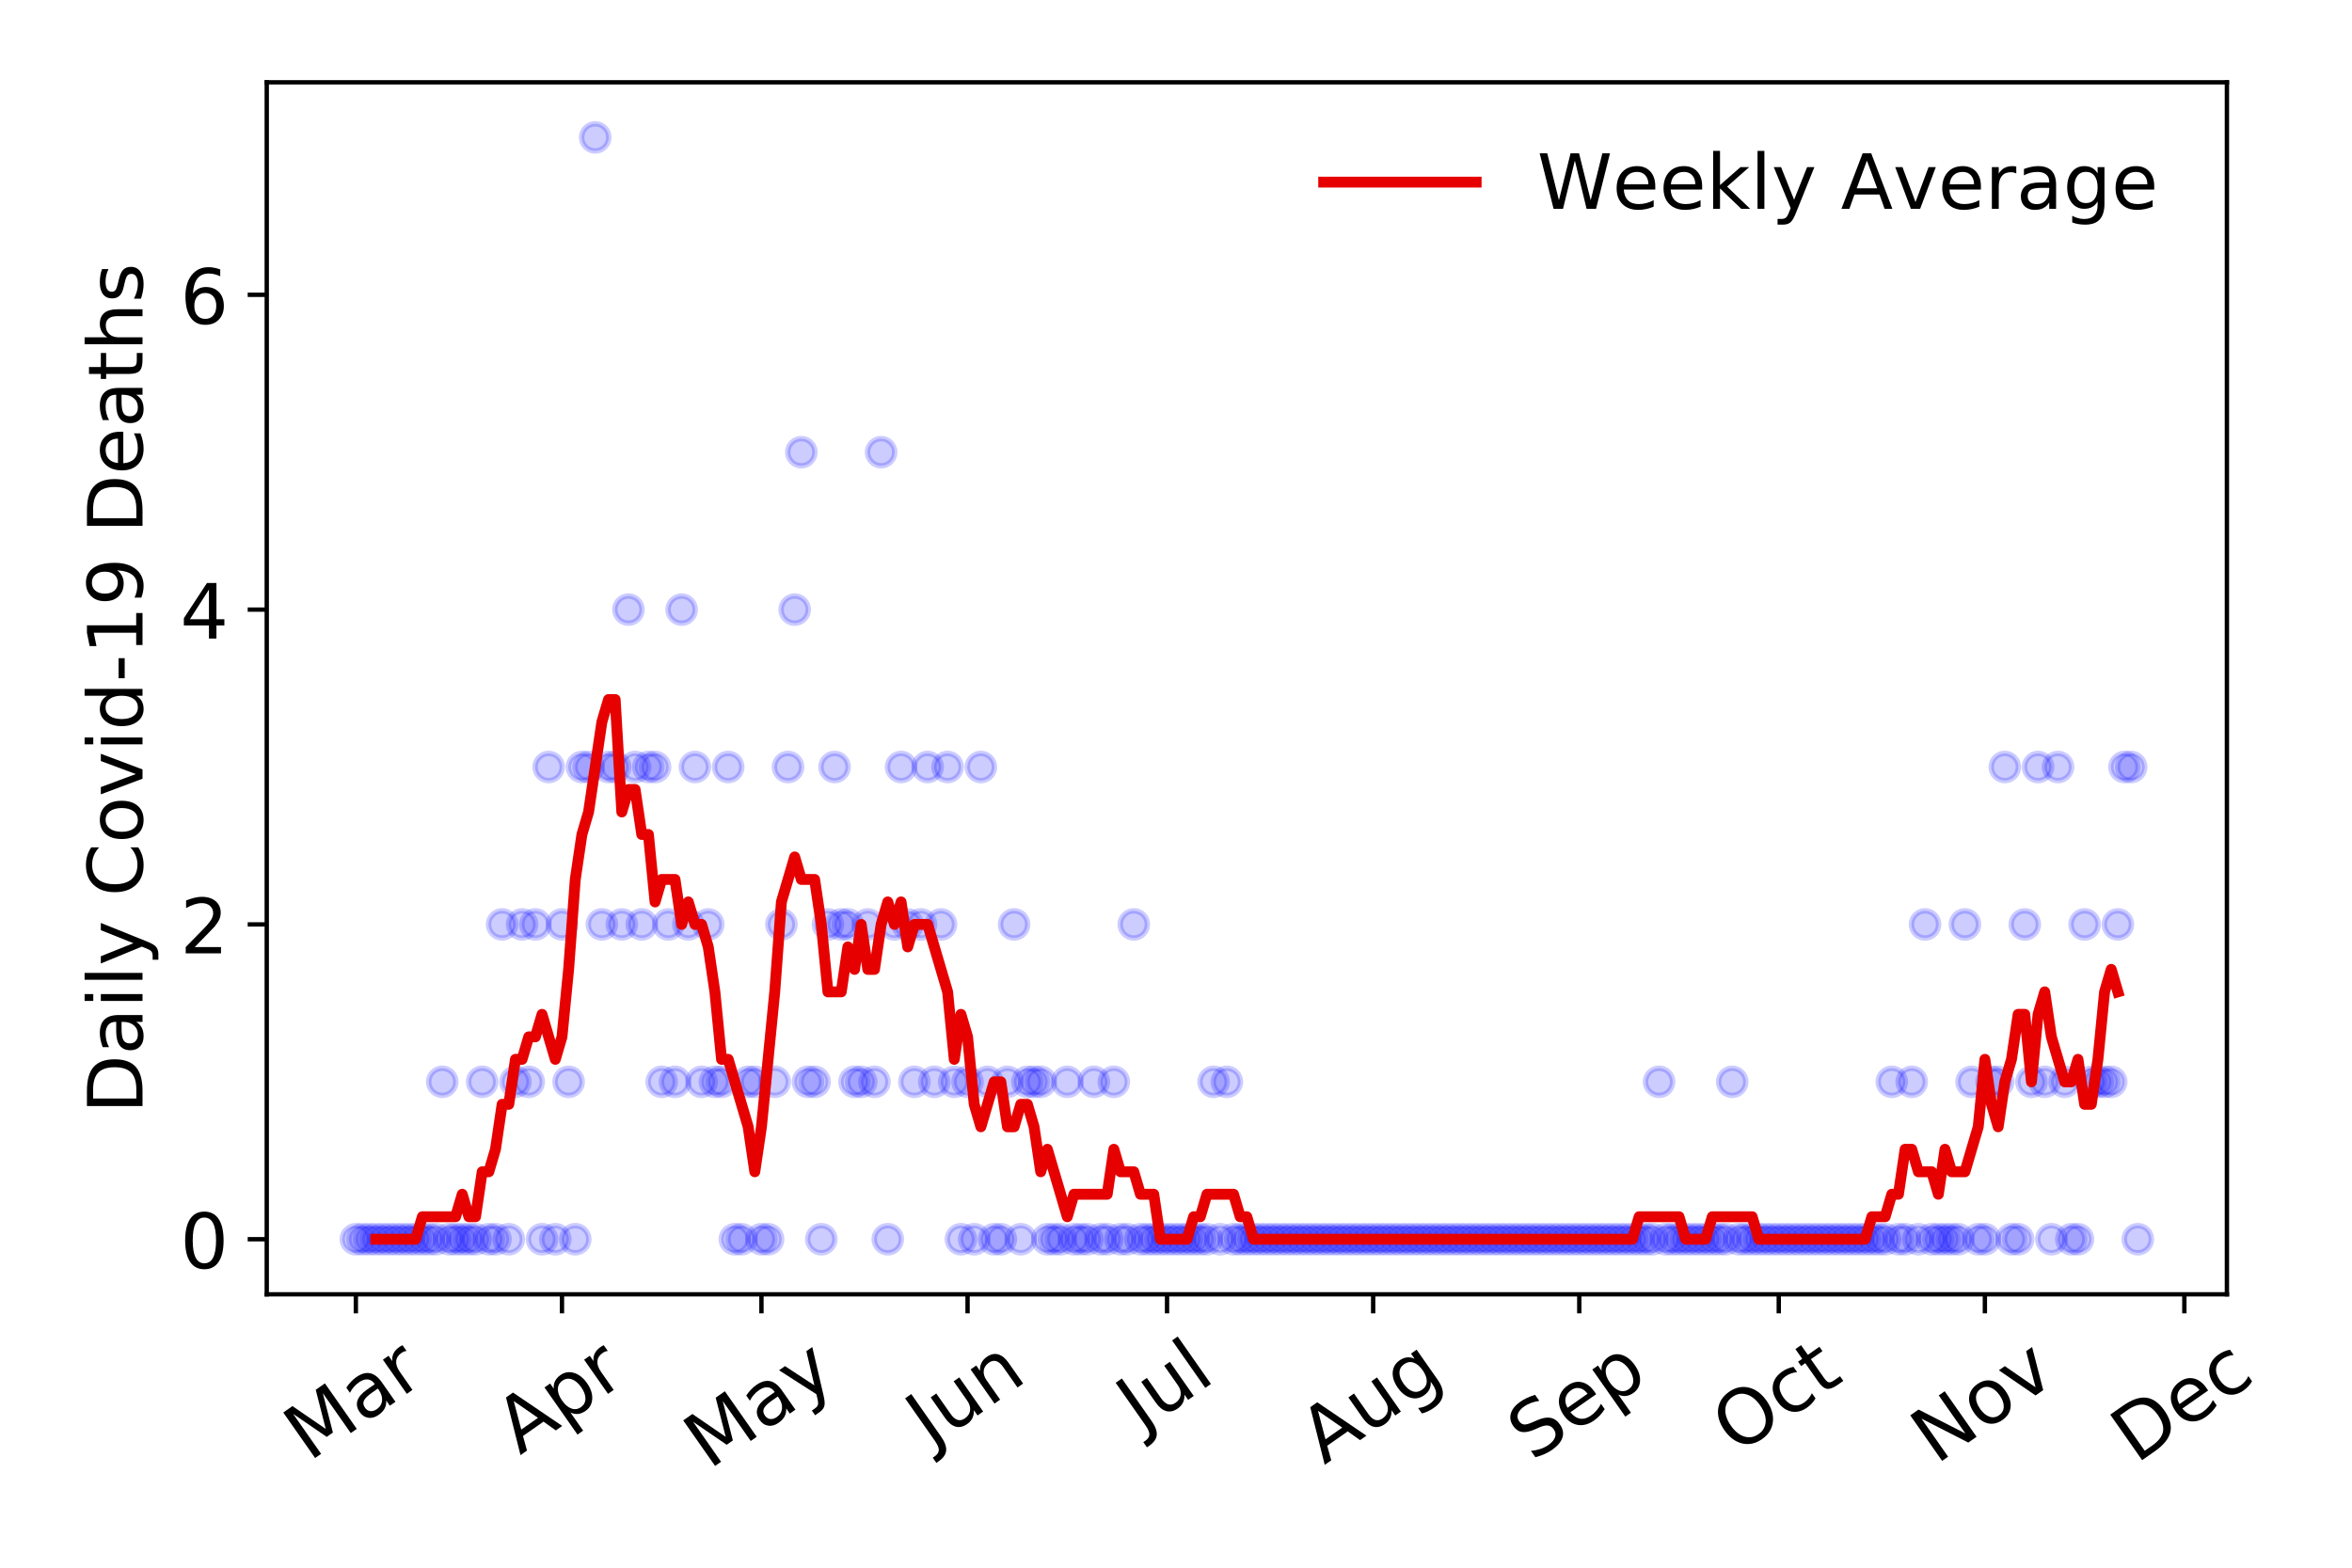 <?xml version="1.0" encoding="utf-8" standalone="no"?>
<!DOCTYPE svg PUBLIC "-//W3C//DTD SVG 1.1//EN"
  "http://www.w3.org/Graphics/SVG/1.1/DTD/svg11.dtd">
<!-- Created with matplotlib (https://matplotlib.org/) -->
<svg height="288pt" version="1.1" viewBox="0 0 432 288" width="432pt" xmlns="http://www.w3.org/2000/svg" xmlns:xlink="http://www.w3.org/1999/xlink">
 <defs>
  <style type="text/css">
*{stroke-linecap:butt;stroke-linejoin:round;}
  </style>
 </defs>
 <g id="figure_1">
  <g id="patch_1">
   <path d="M 0 288 
L 432 288 
L 432 0 
L 0 0 
z
" style="fill:#ffffff;"/>
  </g>
  <g id="axes_1">
   <g id="patch_2">
    <path d="M 48.995 237.778 
L 409.024 237.778 
L 409.024 15.12 
L 48.995 15.12 
z
" style="fill:#ffffff;"/>
   </g>
   <g id="matplotlib.axis_1">
    <g id="xtick_1">
     <g id="line2d_1">
      <defs>
       <path d="M 0 0 
L 0 3.5 
" id="mdb8355c9cb" style="stroke:#000000;stroke-width:0.8;"/>
      </defs>
      <g>
       <use style="stroke:#000000;stroke-width:0.8;" x="65.36" xlink:href="#mdb8355c9cb" y="237.778"/>
      </g>
     </g>
     <g id="text_1">
      <!-- Mar -->
      <defs>
       <path d="M 9.812 72.906 
L 24.516 72.906 
L 43.109 23.297 
L 61.812 72.906 
L 76.516 72.906 
L 76.516 0 
L 66.891 0 
L 66.891 64.016 
L 48.094 14.016 
L 38.188 14.016 
L 19.391 64.016 
L 19.391 0 
L 9.812 0 
z
" id="DejaVuSans-77"/>
       <path d="M 34.281 27.484 
Q 23.391 27.484 19.188 25 
Q 14.984 22.516 14.984 16.5 
Q 14.984 11.719 18.141 8.906 
Q 21.297 6.109 26.703 6.109 
Q 34.188 6.109 38.703 11.406 
Q 43.219 16.703 43.219 25.484 
L 43.219 27.484 
z
M 52.203 31.203 
L 52.203 0 
L 43.219 0 
L 43.219 8.297 
Q 40.141 3.328 35.547 0.953 
Q 30.953 -1.422 24.312 -1.422 
Q 15.922 -1.422 10.953 3.297 
Q 6 8.016 6 15.922 
Q 6 25.141 12.172 29.828 
Q 18.359 34.516 30.609 34.516 
L 43.219 34.516 
L 43.219 35.406 
Q 43.219 41.609 39.141 45 
Q 35.062 48.391 27.688 48.391 
Q 23 48.391 18.547 47.266 
Q 14.109 46.141 10.016 43.891 
L 10.016 52.203 
Q 14.938 54.109 19.578 55.047 
Q 24.219 56 28.609 56 
Q 40.484 56 46.344 49.844 
Q 52.203 43.703 52.203 31.203 
z
" id="DejaVuSans-97"/>
       <path d="M 41.109 46.297 
Q 39.594 47.172 37.812 47.578 
Q 36.031 48 33.891 48 
Q 26.266 48 22.188 43.047 
Q 18.109 38.094 18.109 28.812 
L 18.109 0 
L 9.078 0 
L 9.078 54.688 
L 18.109 54.688 
L 18.109 46.188 
Q 20.953 51.172 25.484 53.578 
Q 30.031 56 36.531 56 
Q 37.453 56 38.578 55.875 
Q 39.703 55.766 41.062 55.516 
z
" id="DejaVuSans-114"/>
      </defs>
      <g transform="translate(56.757 268.643)rotate(-35)scale(0.14 -0.14)">
       <use xlink:href="#DejaVuSans-77"/>
       <use x="86.279" xlink:href="#DejaVuSans-97"/>
       <use x="147.559" xlink:href="#DejaVuSans-114"/>
      </g>
     </g>
    </g>
    <g id="xtick_2">
     <g id="line2d_2">
      <g>
       <use style="stroke:#000000;stroke-width:0.8;" x="103.219" xlink:href="#mdb8355c9cb" y="237.778"/>
      </g>
     </g>
     <g id="text_2">
      <!-- Apr -->
      <defs>
       <path d="M 34.188 63.188 
L 20.797 26.906 
L 47.609 26.906 
z
M 28.609 72.906 
L 39.797 72.906 
L 67.578 0 
L 57.328 0 
L 50.688 18.703 
L 17.828 18.703 
L 11.188 0 
L 0.781 0 
z
" id="DejaVuSans-65"/>
       <path d="M 18.109 8.203 
L 18.109 -20.797 
L 9.078 -20.797 
L 9.078 54.688 
L 18.109 54.688 
L 18.109 46.391 
Q 20.953 51.266 25.266 53.625 
Q 29.594 56 35.594 56 
Q 45.562 56 51.781 48.094 
Q 58.016 40.188 58.016 27.297 
Q 58.016 14.406 51.781 6.484 
Q 45.562 -1.422 35.594 -1.422 
Q 29.594 -1.422 25.266 0.953 
Q 20.953 3.328 18.109 8.203 
z
M 48.688 27.297 
Q 48.688 37.203 44.609 42.844 
Q 40.531 48.484 33.406 48.484 
Q 26.266 48.484 22.188 42.844 
Q 18.109 37.203 18.109 27.297 
Q 18.109 17.391 22.188 11.75 
Q 26.266 6.109 33.406 6.109 
Q 40.531 6.109 44.609 11.75 
Q 48.688 17.391 48.688 27.297 
z
" id="DejaVuSans-112"/>
      </defs>
      <g transform="translate(95.515 267.384)rotate(-35)scale(0.14 -0.14)">
       <use xlink:href="#DejaVuSans-65"/>
       <use x="68.408" xlink:href="#DejaVuSans-112"/>
       <use x="131.885" xlink:href="#DejaVuSans-114"/>
      </g>
     </g>
    </g>
    <g id="xtick_3">
     <g id="line2d_3">
      <g>
       <use style="stroke:#000000;stroke-width:0.8;" x="139.857" xlink:href="#mdb8355c9cb" y="237.778"/>
      </g>
     </g>
     <g id="text_3">
      <!-- May -->
      <defs>
       <path d="M 32.172 -5.078 
Q 28.375 -14.844 24.75 -17.812 
Q 21.141 -20.797 15.094 -20.797 
L 7.906 -20.797 
L 7.906 -13.281 
L 13.188 -13.281 
Q 16.891 -13.281 18.938 -11.516 
Q 21 -9.766 23.484 -3.219 
L 25.094 0.875 
L 2.984 54.688 
L 12.5 54.688 
L 29.594 11.922 
L 46.688 54.688 
L 56.203 54.688 
z
" id="DejaVuSans-121"/>
      </defs>
      <g transform="translate(130.218 270.094)rotate(-35)scale(0.14 -0.14)">
       <use xlink:href="#DejaVuSans-77"/>
       <use x="86.279" xlink:href="#DejaVuSans-97"/>
       <use x="147.559" xlink:href="#DejaVuSans-121"/>
      </g>
     </g>
    </g>
    <g id="xtick_4">
     <g id="line2d_4">
      <g>
       <use style="stroke:#000000;stroke-width:0.8;" x="177.716" xlink:href="#mdb8355c9cb" y="237.778"/>
      </g>
     </g>
     <g id="text_4">
      <!-- Jun -->
      <defs>
       <path d="M 9.812 72.906 
L 19.672 72.906 
L 19.672 5.078 
Q 19.672 -8.109 14.672 -14.062 
Q 9.672 -20.016 -1.422 -20.016 
L -5.172 -20.016 
L -5.172 -11.719 
L -2.094 -11.719 
Q 4.438 -11.719 7.125 -8.047 
Q 9.812 -4.391 9.812 5.078 
z
" id="DejaVuSans-74"/>
       <path d="M 8.5 21.578 
L 8.5 54.688 
L 17.484 54.688 
L 17.484 21.922 
Q 17.484 14.156 20.5 10.266 
Q 23.531 6.391 29.594 6.391 
Q 36.859 6.391 41.078 11.031 
Q 45.312 15.672 45.312 23.688 
L 45.312 54.688 
L 54.297 54.688 
L 54.297 0 
L 45.312 0 
L 45.312 8.406 
Q 42.047 3.422 37.719 1 
Q 33.406 -1.422 27.688 -1.422 
Q 18.266 -1.422 13.375 4.438 
Q 8.5 10.297 8.5 21.578 
z
M 31.109 56 
z
" id="DejaVuSans-117"/>
       <path d="M 54.891 33.016 
L 54.891 0 
L 45.906 0 
L 45.906 32.719 
Q 45.906 40.484 42.875 44.328 
Q 39.844 48.188 33.797 48.188 
Q 26.516 48.188 22.312 43.547 
Q 18.109 38.922 18.109 30.906 
L 18.109 0 
L 9.078 0 
L 9.078 54.688 
L 18.109 54.688 
L 18.109 46.188 
Q 21.344 51.125 25.703 53.562 
Q 30.078 56 35.797 56 
Q 45.219 56 50.047 50.172 
Q 54.891 44.344 54.891 33.016 
z
" id="DejaVuSans-110"/>
      </defs>
      <g transform="translate(170.973 266.039)rotate(-35)scale(0.14 -0.14)">
       <use xlink:href="#DejaVuSans-74"/>
       <use x="29.492" xlink:href="#DejaVuSans-117"/>
       <use x="92.871" xlink:href="#DejaVuSans-110"/>
      </g>
     </g>
    </g>
    <g id="xtick_5">
     <g id="line2d_5">
      <g>
       <use style="stroke:#000000;stroke-width:0.8;" x="214.354" xlink:href="#mdb8355c9cb" y="237.778"/>
      </g>
     </g>
     <g id="text_5">
      <!-- Jul -->
      <defs>
       <path d="M 9.422 75.984 
L 18.406 75.984 
L 18.406 0 
L 9.422 0 
z
" id="DejaVuSans-108"/>
      </defs>
      <g transform="translate(209.651 263.181)rotate(-35)scale(0.14 -0.14)">
       <use xlink:href="#DejaVuSans-74"/>
       <use x="29.492" xlink:href="#DejaVuSans-117"/>
       <use x="92.871" xlink:href="#DejaVuSans-108"/>
      </g>
     </g>
    </g>
    <g id="xtick_6">
     <g id="line2d_6">
      <g>
       <use style="stroke:#000000;stroke-width:0.8;" x="252.213" xlink:href="#mdb8355c9cb" y="237.778"/>
      </g>
     </g>
     <g id="text_6">
      <!-- Aug -->
      <defs>
       <path d="M 45.406 27.984 
Q 45.406 37.75 41.375 43.109 
Q 37.359 48.484 30.078 48.484 
Q 22.859 48.484 18.828 43.109 
Q 14.797 37.75 14.797 27.984 
Q 14.797 18.266 18.828 12.891 
Q 22.859 7.516 30.078 7.516 
Q 37.359 7.516 41.375 12.891 
Q 45.406 18.266 45.406 27.984 
z
M 54.391 6.781 
Q 54.391 -7.172 48.188 -13.984 
Q 42 -20.797 29.203 -20.797 
Q 24.469 -20.797 20.266 -20.094 
Q 16.062 -19.391 12.109 -17.922 
L 12.109 -9.188 
Q 16.062 -11.328 19.922 -12.344 
Q 23.781 -13.375 27.781 -13.375 
Q 36.625 -13.375 41.016 -8.766 
Q 45.406 -4.156 45.406 5.172 
L 45.406 9.625 
Q 42.625 4.781 38.281 2.391 
Q 33.938 0 27.875 0 
Q 17.828 0 11.672 7.656 
Q 5.516 15.328 5.516 27.984 
Q 5.516 40.672 11.672 48.328 
Q 17.828 56 27.875 56 
Q 33.938 56 38.281 53.609 
Q 42.625 51.219 45.406 46.391 
L 45.406 54.688 
L 54.391 54.688 
z
" id="DejaVuSans-103"/>
      </defs>
      <g transform="translate(243.232 269.172)rotate(-35)scale(0.14 -0.14)">
       <use xlink:href="#DejaVuSans-65"/>
       <use x="68.408" xlink:href="#DejaVuSans-117"/>
       <use x="131.787" xlink:href="#DejaVuSans-103"/>
      </g>
     </g>
    </g>
    <g id="xtick_7">
     <g id="line2d_7">
      <g>
       <use style="stroke:#000000;stroke-width:0.8;" x="290.072" xlink:href="#mdb8355c9cb" y="237.778"/>
      </g>
     </g>
     <g id="text_7">
      <!-- Sep -->
      <defs>
       <path d="M 53.516 70.516 
L 53.516 60.891 
Q 47.906 63.578 42.922 64.891 
Q 37.938 66.219 33.297 66.219 
Q 25.25 66.219 20.875 63.094 
Q 16.5 59.969 16.5 54.203 
Q 16.5 49.359 19.406 46.891 
Q 22.312 44.438 30.422 42.922 
L 36.375 41.703 
Q 47.406 39.594 52.656 34.297 
Q 57.906 29 57.906 20.125 
Q 57.906 9.516 50.797 4.047 
Q 43.703 -1.422 29.984 -1.422 
Q 24.812 -1.422 18.969 -0.25 
Q 13.141 0.922 6.891 3.219 
L 6.891 13.375 
Q 12.891 10.016 18.656 8.297 
Q 24.422 6.594 29.984 6.594 
Q 38.422 6.594 43.016 9.906 
Q 47.609 13.234 47.609 19.391 
Q 47.609 24.75 44.312 27.781 
Q 41.016 30.812 33.5 32.328 
L 27.484 33.5 
Q 16.453 35.688 11.516 40.375 
Q 6.594 45.062 6.594 53.422 
Q 6.594 63.094 13.406 68.656 
Q 20.219 74.219 32.172 74.219 
Q 37.312 74.219 42.625 73.281 
Q 47.953 72.359 53.516 70.516 
z
" id="DejaVuSans-83"/>
       <path d="M 56.203 29.594 
L 56.203 25.203 
L 14.891 25.203 
Q 15.484 15.922 20.484 11.062 
Q 25.484 6.203 34.422 6.203 
Q 39.594 6.203 44.453 7.469 
Q 49.312 8.734 54.109 11.281 
L 54.109 2.781 
Q 49.266 0.734 44.188 -0.344 
Q 39.109 -1.422 33.891 -1.422 
Q 20.797 -1.422 13.156 6.188 
Q 5.516 13.812 5.516 26.812 
Q 5.516 40.234 12.766 48.109 
Q 20.016 56 32.328 56 
Q 43.359 56 49.781 48.891 
Q 56.203 41.797 56.203 29.594 
z
M 47.219 32.234 
Q 47.125 39.594 43.094 43.984 
Q 39.062 48.391 32.422 48.391 
Q 24.906 48.391 20.391 44.141 
Q 15.875 39.891 15.188 32.172 
z
" id="DejaVuSans-101"/>
      </defs>
      <g transform="translate(281.48 268.629)rotate(-35)scale(0.14 -0.14)">
       <use xlink:href="#DejaVuSans-83"/>
       <use x="63.477" xlink:href="#DejaVuSans-101"/>
       <use x="125" xlink:href="#DejaVuSans-112"/>
      </g>
     </g>
    </g>
    <g id="xtick_8">
     <g id="line2d_8">
      <g>
       <use style="stroke:#000000;stroke-width:0.8;" x="326.71" xlink:href="#mdb8355c9cb" y="237.778"/>
      </g>
     </g>
     <g id="text_8">
      <!-- Oct -->
      <defs>
       <path d="M 39.406 66.219 
Q 28.656 66.219 22.328 58.203 
Q 16.016 50.203 16.016 36.375 
Q 16.016 22.609 22.328 14.594 
Q 28.656 6.594 39.406 6.594 
Q 50.141 6.594 56.422 14.594 
Q 62.703 22.609 62.703 36.375 
Q 62.703 50.203 56.422 58.203 
Q 50.141 66.219 39.406 66.219 
z
M 39.406 74.219 
Q 54.734 74.219 63.906 63.938 
Q 73.094 53.656 73.094 36.375 
Q 73.094 19.141 63.906 8.859 
Q 54.734 -1.422 39.406 -1.422 
Q 24.031 -1.422 14.812 8.828 
Q 5.609 19.094 5.609 36.375 
Q 5.609 53.656 14.812 63.938 
Q 24.031 74.219 39.406 74.219 
z
" id="DejaVuSans-79"/>
       <path d="M 48.781 52.594 
L 48.781 44.188 
Q 44.969 46.297 41.141 47.344 
Q 37.312 48.391 33.406 48.391 
Q 24.656 48.391 19.812 42.844 
Q 14.984 37.312 14.984 27.297 
Q 14.984 17.281 19.812 11.734 
Q 24.656 6.203 33.406 6.203 
Q 37.312 6.203 41.141 7.25 
Q 44.969 8.297 48.781 10.406 
L 48.781 2.094 
Q 45.016 0.344 40.984 -0.531 
Q 36.969 -1.422 32.422 -1.422 
Q 20.062 -1.422 12.781 6.344 
Q 5.516 14.109 5.516 27.297 
Q 5.516 40.672 12.859 48.328 
Q 20.219 56 33.016 56 
Q 37.156 56 41.109 55.141 
Q 45.062 54.297 48.781 52.594 
z
" id="DejaVuSans-99"/>
       <path d="M 18.312 70.219 
L 18.312 54.688 
L 36.812 54.688 
L 36.812 47.703 
L 18.312 47.703 
L 18.312 18.016 
Q 18.312 11.328 20.141 9.422 
Q 21.969 7.516 27.594 7.516 
L 36.812 7.516 
L 36.812 0 
L 27.594 0 
Q 17.188 0 13.234 3.875 
Q 9.281 7.766 9.281 18.016 
L 9.281 47.703 
L 2.688 47.703 
L 2.688 54.688 
L 9.281 54.688 
L 9.281 70.219 
z
" id="DejaVuSans-116"/>
      </defs>
      <g transform="translate(319.012 267.377)rotate(-35)scale(0.14 -0.14)">
       <use xlink:href="#DejaVuSans-79"/>
       <use x="78.711" xlink:href="#DejaVuSans-99"/>
       <use x="133.691" xlink:href="#DejaVuSans-116"/>
      </g>
     </g>
    </g>
    <g id="xtick_9">
     <g id="line2d_9">
      <g>
       <use style="stroke:#000000;stroke-width:0.8;" x="364.57" xlink:href="#mdb8355c9cb" y="237.778"/>
      </g>
     </g>
     <g id="text_9">
      <!-- Nov -->
      <defs>
       <path d="M 9.812 72.906 
L 23.094 72.906 
L 55.422 11.922 
L 55.422 72.906 
L 64.984 72.906 
L 64.984 0 
L 51.703 0 
L 19.391 60.984 
L 19.391 0 
L 9.812 0 
z
" id="DejaVuSans-78"/>
       <path d="M 30.609 48.391 
Q 23.391 48.391 19.188 42.75 
Q 14.984 37.109 14.984 27.297 
Q 14.984 17.484 19.156 11.844 
Q 23.344 6.203 30.609 6.203 
Q 37.797 6.203 41.984 11.859 
Q 46.188 17.531 46.188 27.297 
Q 46.188 37.016 41.984 42.703 
Q 37.797 48.391 30.609 48.391 
z
M 30.609 56 
Q 42.328 56 49.016 48.375 
Q 55.719 40.766 55.719 27.297 
Q 55.719 13.875 49.016 6.219 
Q 42.328 -1.422 30.609 -1.422 
Q 18.844 -1.422 12.172 6.219 
Q 5.516 13.875 5.516 27.297 
Q 5.516 40.766 12.172 48.375 
Q 18.844 56 30.609 56 
z
" id="DejaVuSans-111"/>
       <path d="M 2.984 54.688 
L 12.5 54.688 
L 29.594 8.797 
L 46.688 54.688 
L 56.203 54.688 
L 35.688 0 
L 23.484 0 
z
" id="DejaVuSans-118"/>
      </defs>
      <g transform="translate(355.593 269.166)rotate(-35)scale(0.14 -0.14)">
       <use xlink:href="#DejaVuSans-78"/>
       <use x="74.805" xlink:href="#DejaVuSans-111"/>
       <use x="135.986" xlink:href="#DejaVuSans-118"/>
      </g>
     </g>
    </g>
    <g id="xtick_10">
     <g id="line2d_10">
      <g>
       <use style="stroke:#000000;stroke-width:0.8;" x="401.208" xlink:href="#mdb8355c9cb" y="237.778"/>
      </g>
     </g>
     <g id="text_10">
      <!-- Dec -->
      <defs>
       <path d="M 19.672 64.797 
L 19.672 8.109 
L 31.594 8.109 
Q 46.688 8.109 53.688 14.938 
Q 60.688 21.781 60.688 36.531 
Q 60.688 51.172 53.688 57.984 
Q 46.688 64.797 31.594 64.797 
z
M 9.812 72.906 
L 30.078 72.906 
Q 51.266 72.906 61.172 64.094 
Q 71.094 55.281 71.094 36.531 
Q 71.094 17.672 61.125 8.828 
Q 51.172 0 30.078 0 
L 9.812 0 
z
" id="DejaVuSans-68"/>
      </defs>
      <g transform="translate(392.327 269.032)rotate(-35)scale(0.14 -0.14)">
       <use xlink:href="#DejaVuSans-68"/>
       <use x="77.002" xlink:href="#DejaVuSans-101"/>
       <use x="138.525" xlink:href="#DejaVuSans-99"/>
      </g>
     </g>
    </g>
   </g>
   <g id="matplotlib.axis_2">
    <g id="ytick_1">
     <g id="line2d_11">
      <defs>
       <path d="M 0 0 
L -3.5 0 
" id="m0a1494a8a5" style="stroke:#000000;stroke-width:0.8;"/>
      </defs>
      <g>
       <use style="stroke:#000000;stroke-width:0.8;" x="48.995" xlink:href="#m0a1494a8a5" y="227.657"/>
      </g>
     </g>
     <g id="text_11">
      <!-- 0 -->
      <defs>
       <path d="M 31.781 66.406 
Q 24.172 66.406 20.328 58.906 
Q 16.5 51.422 16.5 36.375 
Q 16.5 21.391 20.328 13.891 
Q 24.172 6.391 31.781 6.391 
Q 39.453 6.391 43.281 13.891 
Q 47.125 21.391 47.125 36.375 
Q 47.125 51.422 43.281 58.906 
Q 39.453 66.406 31.781 66.406 
z
M 31.781 74.219 
Q 44.047 74.219 50.516 64.516 
Q 56.984 54.828 56.984 36.375 
Q 56.984 17.969 50.516 8.266 
Q 44.047 -1.422 31.781 -1.422 
Q 19.531 -1.422 13.062 8.266 
Q 6.594 17.969 6.594 36.375 
Q 6.594 54.828 13.062 64.516 
Q 19.531 74.219 31.781 74.219 
z
" id="DejaVuSans-48"/>
      </defs>
      <g transform="translate(33.087 232.976)scale(0.14 -0.14)">
       <use xlink:href="#DejaVuSans-48"/>
      </g>
     </g>
    </g>
    <g id="ytick_2">
     <g id="line2d_12">
      <g>
       <use style="stroke:#000000;stroke-width:0.8;" x="48.995" xlink:href="#m0a1494a8a5" y="169.824"/>
      </g>
     </g>
     <g id="text_12">
      <!-- 2 -->
      <defs>
       <path d="M 19.188 8.297 
L 53.609 8.297 
L 53.609 0 
L 7.328 0 
L 7.328 8.297 
Q 12.938 14.109 22.625 23.891 
Q 32.328 33.688 34.812 36.531 
Q 39.547 41.844 41.422 45.531 
Q 43.312 49.219 43.312 52.781 
Q 43.312 58.594 39.234 62.25 
Q 35.156 65.922 28.609 65.922 
Q 23.969 65.922 18.812 64.312 
Q 13.672 62.703 7.812 59.422 
L 7.812 69.391 
Q 13.766 71.781 18.938 73 
Q 24.125 74.219 28.422 74.219 
Q 39.75 74.219 46.484 68.547 
Q 53.219 62.891 53.219 53.422 
Q 53.219 48.922 51.531 44.891 
Q 49.859 40.875 45.406 35.406 
Q 44.188 33.984 37.641 27.219 
Q 31.109 20.453 19.188 8.297 
z
" id="DejaVuSans-50"/>
      </defs>
      <g transform="translate(33.087 175.143)scale(0.14 -0.14)">
       <use xlink:href="#DejaVuSans-50"/>
      </g>
     </g>
    </g>
    <g id="ytick_3">
     <g id="line2d_13">
      <g>
       <use style="stroke:#000000;stroke-width:0.8;" x="48.995" xlink:href="#m0a1494a8a5" y="111.991"/>
      </g>
     </g>
     <g id="text_13">
      <!-- 4 -->
      <defs>
       <path d="M 37.797 64.312 
L 12.891 25.391 
L 37.797 25.391 
z
M 35.203 72.906 
L 47.609 72.906 
L 47.609 25.391 
L 58.016 25.391 
L 58.016 17.188 
L 47.609 17.188 
L 47.609 0 
L 37.797 0 
L 37.797 17.188 
L 4.891 17.188 
L 4.891 26.703 
z
" id="DejaVuSans-52"/>
      </defs>
      <g transform="translate(33.087 117.31)scale(0.14 -0.14)">
       <use xlink:href="#DejaVuSans-52"/>
      </g>
     </g>
    </g>
    <g id="ytick_4">
     <g id="line2d_14">
      <g>
       <use style="stroke:#000000;stroke-width:0.8;" x="48.995" xlink:href="#m0a1494a8a5" y="54.157"/>
      </g>
     </g>
     <g id="text_14">
      <!-- 6 -->
      <defs>
       <path d="M 33.016 40.375 
Q 26.375 40.375 22.484 35.828 
Q 18.609 31.297 18.609 23.391 
Q 18.609 15.531 22.484 10.953 
Q 26.375 6.391 33.016 6.391 
Q 39.656 6.391 43.531 10.953 
Q 47.406 15.531 47.406 23.391 
Q 47.406 31.297 43.531 35.828 
Q 39.656 40.375 33.016 40.375 
z
M 52.594 71.297 
L 52.594 62.312 
Q 48.875 64.062 45.094 64.984 
Q 41.312 65.922 37.594 65.922 
Q 27.828 65.922 22.672 59.328 
Q 17.531 52.734 16.797 39.406 
Q 19.672 43.656 24.016 45.922 
Q 28.375 48.188 33.594 48.188 
Q 44.578 48.188 50.953 41.516 
Q 57.328 34.859 57.328 23.391 
Q 57.328 12.156 50.688 5.359 
Q 44.047 -1.422 33.016 -1.422 
Q 20.359 -1.422 13.672 8.266 
Q 6.984 17.969 6.984 36.375 
Q 6.984 53.656 15.188 63.938 
Q 23.391 74.219 37.203 74.219 
Q 40.922 74.219 44.703 73.484 
Q 48.484 72.75 52.594 71.297 
z
" id="DejaVuSans-54"/>
      </defs>
      <g transform="translate(33.087 59.476)scale(0.14 -0.14)">
       <use xlink:href="#DejaVuSans-54"/>
      </g>
     </g>
    </g>
    <g id="text_15">
     <!-- Daily Covid-19 Deaths -->
     <defs>
      <path d="M 9.422 54.688 
L 18.406 54.688 
L 18.406 0 
L 9.422 0 
z
M 9.422 75.984 
L 18.406 75.984 
L 18.406 64.594 
L 9.422 64.594 
z
" id="DejaVuSans-105"/>
      <path id="DejaVuSans-32"/>
      <path d="M 64.406 67.281 
L 64.406 56.891 
Q 59.422 61.531 53.781 63.812 
Q 48.141 66.109 41.797 66.109 
Q 29.297 66.109 22.656 58.469 
Q 16.016 50.828 16.016 36.375 
Q 16.016 21.969 22.656 14.328 
Q 29.297 6.688 41.797 6.688 
Q 48.141 6.688 53.781 8.984 
Q 59.422 11.281 64.406 15.922 
L 64.406 5.609 
Q 59.234 2.094 53.438 0.328 
Q 47.656 -1.422 41.219 -1.422 
Q 24.656 -1.422 15.125 8.703 
Q 5.609 18.844 5.609 36.375 
Q 5.609 53.953 15.125 64.078 
Q 24.656 74.219 41.219 74.219 
Q 47.75 74.219 53.531 72.484 
Q 59.328 70.75 64.406 67.281 
z
" id="DejaVuSans-67"/>
      <path d="M 45.406 46.391 
L 45.406 75.984 
L 54.391 75.984 
L 54.391 0 
L 45.406 0 
L 45.406 8.203 
Q 42.578 3.328 38.25 0.953 
Q 33.938 -1.422 27.875 -1.422 
Q 17.969 -1.422 11.734 6.484 
Q 5.516 14.406 5.516 27.297 
Q 5.516 40.188 11.734 48.094 
Q 17.969 56 27.875 56 
Q 33.938 56 38.25 53.625 
Q 42.578 51.266 45.406 46.391 
z
M 14.797 27.297 
Q 14.797 17.391 18.875 11.75 
Q 22.953 6.109 30.078 6.109 
Q 37.203 6.109 41.297 11.75 
Q 45.406 17.391 45.406 27.297 
Q 45.406 37.203 41.297 42.844 
Q 37.203 48.484 30.078 48.484 
Q 22.953 48.484 18.875 42.844 
Q 14.797 37.203 14.797 27.297 
z
" id="DejaVuSans-100"/>
      <path d="M 4.891 31.391 
L 31.203 31.391 
L 31.203 23.391 
L 4.891 23.391 
z
" id="DejaVuSans-45"/>
      <path d="M 12.406 8.297 
L 28.516 8.297 
L 28.516 63.922 
L 10.984 60.406 
L 10.984 69.391 
L 28.422 72.906 
L 38.281 72.906 
L 38.281 8.297 
L 54.391 8.297 
L 54.391 0 
L 12.406 0 
z
" id="DejaVuSans-49"/>
      <path d="M 10.984 1.516 
L 10.984 10.5 
Q 14.703 8.734 18.5 7.812 
Q 22.312 6.891 25.984 6.891 
Q 35.75 6.891 40.891 13.453 
Q 46.047 20.016 46.781 33.406 
Q 43.953 29.203 39.594 26.953 
Q 35.25 24.703 29.984 24.703 
Q 19.047 24.703 12.672 31.312 
Q 6.297 37.938 6.297 49.422 
Q 6.297 60.641 12.938 67.422 
Q 19.578 74.219 30.609 74.219 
Q 43.266 74.219 49.922 64.516 
Q 56.594 54.828 56.594 36.375 
Q 56.594 19.141 48.406 8.859 
Q 40.234 -1.422 26.422 -1.422 
Q 22.703 -1.422 18.891 -0.688 
Q 15.094 0.047 10.984 1.516 
z
M 30.609 32.422 
Q 37.25 32.422 41.125 36.953 
Q 45.016 41.5 45.016 49.422 
Q 45.016 57.281 41.125 61.844 
Q 37.25 66.406 30.609 66.406 
Q 23.969 66.406 20.094 61.844 
Q 16.219 57.281 16.219 49.422 
Q 16.219 41.5 20.094 36.953 
Q 23.969 32.422 30.609 32.422 
z
" id="DejaVuSans-57"/>
      <path d="M 54.891 33.016 
L 54.891 0 
L 45.906 0 
L 45.906 32.719 
Q 45.906 40.484 42.875 44.328 
Q 39.844 48.188 33.797 48.188 
Q 26.516 48.188 22.312 43.547 
Q 18.109 38.922 18.109 30.906 
L 18.109 0 
L 9.078 0 
L 9.078 75.984 
L 18.109 75.984 
L 18.109 46.188 
Q 21.344 51.125 25.703 53.562 
Q 30.078 56 35.797 56 
Q 45.219 56 50.047 50.172 
Q 54.891 44.344 54.891 33.016 
z
" id="DejaVuSans-104"/>
      <path d="M 44.281 53.078 
L 44.281 44.578 
Q 40.484 46.531 36.375 47.5 
Q 32.281 48.484 27.875 48.484 
Q 21.188 48.484 17.844 46.438 
Q 14.5 44.391 14.5 40.281 
Q 14.5 37.156 16.891 35.375 
Q 19.281 33.594 26.516 31.984 
L 29.594 31.297 
Q 39.156 29.25 43.188 25.516 
Q 47.219 21.781 47.219 15.094 
Q 47.219 7.469 41.188 3.016 
Q 35.156 -1.422 24.609 -1.422 
Q 20.219 -1.422 15.453 -0.562 
Q 10.688 0.297 5.422 2 
L 5.422 11.281 
Q 10.406 8.688 15.234 7.391 
Q 20.062 6.109 24.812 6.109 
Q 31.156 6.109 34.562 8.281 
Q 37.984 10.453 37.984 14.406 
Q 37.984 18.062 35.516 20.016 
Q 33.062 21.969 24.703 23.781 
L 21.578 24.516 
Q 13.234 26.266 9.516 29.906 
Q 5.812 33.547 5.812 39.891 
Q 5.812 47.609 11.281 51.797 
Q 16.75 56 26.812 56 
Q 31.781 56 36.172 55.266 
Q 40.578 54.547 44.281 53.078 
z
" id="DejaVuSans-115"/>
     </defs>
     <g transform="translate(26.176 204.56)rotate(-90)scale(0.14 -0.14)">
      <use xlink:href="#DejaVuSans-68"/>
      <use x="77.002" xlink:href="#DejaVuSans-97"/>
      <use x="138.281" xlink:href="#DejaVuSans-105"/>
      <use x="166.064" xlink:href="#DejaVuSans-108"/>
      <use x="193.848" xlink:href="#DejaVuSans-121"/>
      <use x="253.027" xlink:href="#DejaVuSans-32"/>
      <use x="284.814" xlink:href="#DejaVuSans-67"/>
      <use x="354.639" xlink:href="#DejaVuSans-111"/>
      <use x="415.82" xlink:href="#DejaVuSans-118"/>
      <use x="475" xlink:href="#DejaVuSans-105"/>
      <use x="502.783" xlink:href="#DejaVuSans-100"/>
      <use x="566.26" xlink:href="#DejaVuSans-45"/>
      <use x="602.344" xlink:href="#DejaVuSans-49"/>
      <use x="665.967" xlink:href="#DejaVuSans-57"/>
      <use x="729.59" xlink:href="#DejaVuSans-32"/>
      <use x="761.377" xlink:href="#DejaVuSans-68"/>
      <use x="838.379" xlink:href="#DejaVuSans-101"/>
      <use x="899.902" xlink:href="#DejaVuSans-97"/>
      <use x="961.182" xlink:href="#DejaVuSans-116"/>
      <use x="1000.391" xlink:href="#DejaVuSans-104"/>
      <use x="1063.77" xlink:href="#DejaVuSans-115"/>
     </g>
    </g>
   </g>
   <g id="line2d_15">
    <defs>
     <path d="M 0 2.5 
C 0.663 2.5 1.299 2.237 1.768 1.768 
C 2.237 1.299 2.5 0.663 2.5 0 
C 2.5 -0.663 2.237 -1.299 1.768 -1.768 
C 1.299 -2.237 0.663 -2.5 0 -2.5 
C -0.663 -2.5 -1.299 -2.237 -1.768 -1.768 
C -2.237 -1.299 -2.5 -0.663 -2.5 0 
C -2.5 0.663 -2.237 1.299 -1.768 1.768 
C -1.299 2.237 -0.663 2.5 0 2.5 
z
" id="mf8e12086cf" style="stroke:#0000ff;stroke-opacity:0.2;"/>
    </defs>
    <g clip-path="url(#p38e0cee552)">
     <use style="fill:#0000ff;fill-opacity:0.2;stroke:#0000ff;stroke-opacity:0.2;" x="65.36" xlink:href="#mf8e12086cf" y="227.657"/>
     <use style="fill:#0000ff;fill-opacity:0.2;stroke:#0000ff;stroke-opacity:0.2;" x="66.581" xlink:href="#mf8e12086cf" y="227.657"/>
     <use style="fill:#0000ff;fill-opacity:0.2;stroke:#0000ff;stroke-opacity:0.2;" x="67.802" xlink:href="#mf8e12086cf" y="227.657"/>
     <use style="fill:#0000ff;fill-opacity:0.2;stroke:#0000ff;stroke-opacity:0.2;" x="69.024" xlink:href="#mf8e12086cf" y="227.657"/>
     <use style="fill:#0000ff;fill-opacity:0.2;stroke:#0000ff;stroke-opacity:0.2;" x="70.245" xlink:href="#mf8e12086cf" y="227.657"/>
     <use style="fill:#0000ff;fill-opacity:0.2;stroke:#0000ff;stroke-opacity:0.2;" x="71.466" xlink:href="#mf8e12086cf" y="227.657"/>
     <use style="fill:#0000ff;fill-opacity:0.2;stroke:#0000ff;stroke-opacity:0.2;" x="72.688" xlink:href="#mf8e12086cf" y="227.657"/>
     <use style="fill:#0000ff;fill-opacity:0.2;stroke:#0000ff;stroke-opacity:0.2;" x="73.909" xlink:href="#mf8e12086cf" y="227.657"/>
     <use style="fill:#0000ff;fill-opacity:0.2;stroke:#0000ff;stroke-opacity:0.2;" x="75.13" xlink:href="#mf8e12086cf" y="227.657"/>
     <use style="fill:#0000ff;fill-opacity:0.2;stroke:#0000ff;stroke-opacity:0.2;" x="76.351" xlink:href="#mf8e12086cf" y="227.657"/>
     <use style="fill:#0000ff;fill-opacity:0.2;stroke:#0000ff;stroke-opacity:0.2;" x="77.573" xlink:href="#mf8e12086cf" y="227.657"/>
     <use style="fill:#0000ff;fill-opacity:0.2;stroke:#0000ff;stroke-opacity:0.2;" x="78.794" xlink:href="#mf8e12086cf" y="227.657"/>
     <use style="fill:#0000ff;fill-opacity:0.2;stroke:#0000ff;stroke-opacity:0.2;" x="80.015" xlink:href="#mf8e12086cf" y="227.657"/>
     <use style="fill:#0000ff;fill-opacity:0.2;stroke:#0000ff;stroke-opacity:0.2;" x="81.236" xlink:href="#mf8e12086cf" y="198.741"/>
     <use style="fill:#0000ff;fill-opacity:0.2;stroke:#0000ff;stroke-opacity:0.2;" x="82.458" xlink:href="#mf8e12086cf" y="227.657"/>
     <use style="fill:#0000ff;fill-opacity:0.2;stroke:#0000ff;stroke-opacity:0.2;" x="83.679" xlink:href="#mf8e12086cf" y="227.657"/>
     <use style="fill:#0000ff;fill-opacity:0.2;stroke:#0000ff;stroke-opacity:0.2;" x="84.9" xlink:href="#mf8e12086cf" y="227.657"/>
     <use style="fill:#0000ff;fill-opacity:0.2;stroke:#0000ff;stroke-opacity:0.2;" x="86.121" xlink:href="#mf8e12086cf" y="227.657"/>
     <use style="fill:#0000ff;fill-opacity:0.2;stroke:#0000ff;stroke-opacity:0.2;" x="87.343" xlink:href="#mf8e12086cf" y="227.657"/>
     <use style="fill:#0000ff;fill-opacity:0.2;stroke:#0000ff;stroke-opacity:0.2;" x="88.564" xlink:href="#mf8e12086cf" y="198.741"/>
     <use style="fill:#0000ff;fill-opacity:0.2;stroke:#0000ff;stroke-opacity:0.2;" x="89.785" xlink:href="#mf8e12086cf" y="227.657"/>
     <use style="fill:#0000ff;fill-opacity:0.2;stroke:#0000ff;stroke-opacity:0.2;" x="91.006" xlink:href="#mf8e12086cf" y="227.657"/>
     <use style="fill:#0000ff;fill-opacity:0.2;stroke:#0000ff;stroke-opacity:0.2;" x="92.228" xlink:href="#mf8e12086cf" y="169.824"/>
     <use style="fill:#0000ff;fill-opacity:0.2;stroke:#0000ff;stroke-opacity:0.2;" x="93.449" xlink:href="#mf8e12086cf" y="227.657"/>
     <use style="fill:#0000ff;fill-opacity:0.2;stroke:#0000ff;stroke-opacity:0.2;" x="94.67" xlink:href="#mf8e12086cf" y="198.741"/>
     <use style="fill:#0000ff;fill-opacity:0.2;stroke:#0000ff;stroke-opacity:0.2;" x="95.892" xlink:href="#mf8e12086cf" y="169.824"/>
     <use style="fill:#0000ff;fill-opacity:0.2;stroke:#0000ff;stroke-opacity:0.2;" x="97.113" xlink:href="#mf8e12086cf" y="198.741"/>
     <use style="fill:#0000ff;fill-opacity:0.2;stroke:#0000ff;stroke-opacity:0.2;" x="98.334" xlink:href="#mf8e12086cf" y="169.824"/>
     <use style="fill:#0000ff;fill-opacity:0.2;stroke:#0000ff;stroke-opacity:0.2;" x="99.555" xlink:href="#mf8e12086cf" y="227.657"/>
     <use style="fill:#0000ff;fill-opacity:0.2;stroke:#0000ff;stroke-opacity:0.2;" x="100.777" xlink:href="#mf8e12086cf" y="140.907"/>
     <use style="fill:#0000ff;fill-opacity:0.2;stroke:#0000ff;stroke-opacity:0.2;" x="101.998" xlink:href="#mf8e12086cf" y="227.657"/>
     <use style="fill:#0000ff;fill-opacity:0.2;stroke:#0000ff;stroke-opacity:0.2;" x="103.219" xlink:href="#mf8e12086cf" y="169.824"/>
     <use style="fill:#0000ff;fill-opacity:0.2;stroke:#0000ff;stroke-opacity:0.2;" x="104.44" xlink:href="#mf8e12086cf" y="198.741"/>
     <use style="fill:#0000ff;fill-opacity:0.2;stroke:#0000ff;stroke-opacity:0.2;" x="105.662" xlink:href="#mf8e12086cf" y="227.657"/>
     <use style="fill:#0000ff;fill-opacity:0.2;stroke:#0000ff;stroke-opacity:0.2;" x="106.883" xlink:href="#mf8e12086cf" y="140.907"/>
     <use style="fill:#0000ff;fill-opacity:0.2;stroke:#0000ff;stroke-opacity:0.2;" x="108.104" xlink:href="#mf8e12086cf" y="140.907"/>
     <use style="fill:#0000ff;fill-opacity:0.2;stroke:#0000ff;stroke-opacity:0.2;" x="109.325" xlink:href="#mf8e12086cf" y="25.241"/>
     <use style="fill:#0000ff;fill-opacity:0.2;stroke:#0000ff;stroke-opacity:0.2;" x="110.547" xlink:href="#mf8e12086cf" y="169.824"/>
     <use style="fill:#0000ff;fill-opacity:0.2;stroke:#0000ff;stroke-opacity:0.2;" x="111.768" xlink:href="#mf8e12086cf" y="140.907"/>
     <use style="fill:#0000ff;fill-opacity:0.2;stroke:#0000ff;stroke-opacity:0.2;" x="112.989" xlink:href="#mf8e12086cf" y="140.907"/>
     <use style="fill:#0000ff;fill-opacity:0.2;stroke:#0000ff;stroke-opacity:0.2;" x="114.21" xlink:href="#mf8e12086cf" y="169.824"/>
     <use style="fill:#0000ff;fill-opacity:0.2;stroke:#0000ff;stroke-opacity:0.2;" x="115.432" xlink:href="#mf8e12086cf" y="111.991"/>
     <use style="fill:#0000ff;fill-opacity:0.2;stroke:#0000ff;stroke-opacity:0.2;" x="116.653" xlink:href="#mf8e12086cf" y="140.907"/>
     <use style="fill:#0000ff;fill-opacity:0.2;stroke:#0000ff;stroke-opacity:0.2;" x="117.874" xlink:href="#mf8e12086cf" y="169.824"/>
     <use style="fill:#0000ff;fill-opacity:0.2;stroke:#0000ff;stroke-opacity:0.2;" x="119.096" xlink:href="#mf8e12086cf" y="140.907"/>
     <use style="fill:#0000ff;fill-opacity:0.2;stroke:#0000ff;stroke-opacity:0.2;" x="120.317" xlink:href="#mf8e12086cf" y="140.907"/>
     <use style="fill:#0000ff;fill-opacity:0.2;stroke:#0000ff;stroke-opacity:0.2;" x="121.538" xlink:href="#mf8e12086cf" y="198.741"/>
     <use style="fill:#0000ff;fill-opacity:0.2;stroke:#0000ff;stroke-opacity:0.2;" x="122.759" xlink:href="#mf8e12086cf" y="169.824"/>
     <use style="fill:#0000ff;fill-opacity:0.2;stroke:#0000ff;stroke-opacity:0.2;" x="123.981" xlink:href="#mf8e12086cf" y="198.741"/>
     <use style="fill:#0000ff;fill-opacity:0.2;stroke:#0000ff;stroke-opacity:0.2;" x="125.202" xlink:href="#mf8e12086cf" y="111.991"/>
     <use style="fill:#0000ff;fill-opacity:0.2;stroke:#0000ff;stroke-opacity:0.2;" x="126.423" xlink:href="#mf8e12086cf" y="169.824"/>
     <use style="fill:#0000ff;fill-opacity:0.2;stroke:#0000ff;stroke-opacity:0.2;" x="127.644" xlink:href="#mf8e12086cf" y="140.907"/>
     <use style="fill:#0000ff;fill-opacity:0.2;stroke:#0000ff;stroke-opacity:0.2;" x="128.866" xlink:href="#mf8e12086cf" y="198.741"/>
     <use style="fill:#0000ff;fill-opacity:0.2;stroke:#0000ff;stroke-opacity:0.2;" x="130.087" xlink:href="#mf8e12086cf" y="169.824"/>
     <use style="fill:#0000ff;fill-opacity:0.2;stroke:#0000ff;stroke-opacity:0.2;" x="131.308" xlink:href="#mf8e12086cf" y="198.741"/>
     <use style="fill:#0000ff;fill-opacity:0.2;stroke:#0000ff;stroke-opacity:0.2;" x="132.529" xlink:href="#mf8e12086cf" y="198.741"/>
     <use style="fill:#0000ff;fill-opacity:0.2;stroke:#0000ff;stroke-opacity:0.2;" x="133.751" xlink:href="#mf8e12086cf" y="140.907"/>
     <use style="fill:#0000ff;fill-opacity:0.2;stroke:#0000ff;stroke-opacity:0.2;" x="134.972" xlink:href="#mf8e12086cf" y="227.657"/>
     <use style="fill:#0000ff;fill-opacity:0.2;stroke:#0000ff;stroke-opacity:0.2;" x="136.193" xlink:href="#mf8e12086cf" y="227.657"/>
     <use style="fill:#0000ff;fill-opacity:0.2;stroke:#0000ff;stroke-opacity:0.2;" x="137.415" xlink:href="#mf8e12086cf" y="198.741"/>
     <use style="fill:#0000ff;fill-opacity:0.2;stroke:#0000ff;stroke-opacity:0.2;" x="138.636" xlink:href="#mf8e12086cf" y="198.741"/>
     <use style="fill:#0000ff;fill-opacity:0.2;stroke:#0000ff;stroke-opacity:0.2;" x="139.857" xlink:href="#mf8e12086cf" y="227.657"/>
     <use style="fill:#0000ff;fill-opacity:0.2;stroke:#0000ff;stroke-opacity:0.2;" x="141.078" xlink:href="#mf8e12086cf" y="227.657"/>
     <use style="fill:#0000ff;fill-opacity:0.2;stroke:#0000ff;stroke-opacity:0.2;" x="142.3" xlink:href="#mf8e12086cf" y="198.741"/>
     <use style="fill:#0000ff;fill-opacity:0.2;stroke:#0000ff;stroke-opacity:0.2;" x="143.521" xlink:href="#mf8e12086cf" y="169.824"/>
     <use style="fill:#0000ff;fill-opacity:0.2;stroke:#0000ff;stroke-opacity:0.2;" x="144.742" xlink:href="#mf8e12086cf" y="140.907"/>
     <use style="fill:#0000ff;fill-opacity:0.2;stroke:#0000ff;stroke-opacity:0.2;" x="145.963" xlink:href="#mf8e12086cf" y="111.991"/>
     <use style="fill:#0000ff;fill-opacity:0.2;stroke:#0000ff;stroke-opacity:0.2;" x="147.185" xlink:href="#mf8e12086cf" y="83.074"/>
     <use style="fill:#0000ff;fill-opacity:0.2;stroke:#0000ff;stroke-opacity:0.2;" x="148.406" xlink:href="#mf8e12086cf" y="198.741"/>
     <use style="fill:#0000ff;fill-opacity:0.2;stroke:#0000ff;stroke-opacity:0.2;" x="149.627" xlink:href="#mf8e12086cf" y="198.741"/>
     <use style="fill:#0000ff;fill-opacity:0.2;stroke:#0000ff;stroke-opacity:0.2;" x="150.848" xlink:href="#mf8e12086cf" y="227.657"/>
     <use style="fill:#0000ff;fill-opacity:0.2;stroke:#0000ff;stroke-opacity:0.2;" x="152.07" xlink:href="#mf8e12086cf" y="169.824"/>
     <use style="fill:#0000ff;fill-opacity:0.2;stroke:#0000ff;stroke-opacity:0.2;" x="153.291" xlink:href="#mf8e12086cf" y="140.907"/>
     <use style="fill:#0000ff;fill-opacity:0.2;stroke:#0000ff;stroke-opacity:0.2;" x="154.512" xlink:href="#mf8e12086cf" y="169.824"/>
     <use style="fill:#0000ff;fill-opacity:0.2;stroke:#0000ff;stroke-opacity:0.2;" x="155.733" xlink:href="#mf8e12086cf" y="169.824"/>
     <use style="fill:#0000ff;fill-opacity:0.2;stroke:#0000ff;stroke-opacity:0.2;" x="156.955" xlink:href="#mf8e12086cf" y="198.741"/>
     <use style="fill:#0000ff;fill-opacity:0.2;stroke:#0000ff;stroke-opacity:0.2;" x="158.176" xlink:href="#mf8e12086cf" y="198.741"/>
     <use style="fill:#0000ff;fill-opacity:0.2;stroke:#0000ff;stroke-opacity:0.2;" x="159.397" xlink:href="#mf8e12086cf" y="169.824"/>
     <use style="fill:#0000ff;fill-opacity:0.2;stroke:#0000ff;stroke-opacity:0.2;" x="160.619" xlink:href="#mf8e12086cf" y="198.741"/>
     <use style="fill:#0000ff;fill-opacity:0.2;stroke:#0000ff;stroke-opacity:0.2;" x="161.84" xlink:href="#mf8e12086cf" y="83.074"/>
     <use style="fill:#0000ff;fill-opacity:0.2;stroke:#0000ff;stroke-opacity:0.2;" x="163.061" xlink:href="#mf8e12086cf" y="227.657"/>
     <use style="fill:#0000ff;fill-opacity:0.2;stroke:#0000ff;stroke-opacity:0.2;" x="164.282" xlink:href="#mf8e12086cf" y="169.824"/>
     <use style="fill:#0000ff;fill-opacity:0.2;stroke:#0000ff;stroke-opacity:0.2;" x="165.504" xlink:href="#mf8e12086cf" y="140.907"/>
     <use style="fill:#0000ff;fill-opacity:0.2;stroke:#0000ff;stroke-opacity:0.2;" x="166.725" xlink:href="#mf8e12086cf" y="169.824"/>
     <use style="fill:#0000ff;fill-opacity:0.2;stroke:#0000ff;stroke-opacity:0.2;" x="167.946" xlink:href="#mf8e12086cf" y="198.741"/>
     <use style="fill:#0000ff;fill-opacity:0.2;stroke:#0000ff;stroke-opacity:0.2;" x="169.167" xlink:href="#mf8e12086cf" y="169.824"/>
     <use style="fill:#0000ff;fill-opacity:0.2;stroke:#0000ff;stroke-opacity:0.2;" x="170.389" xlink:href="#mf8e12086cf" y="140.907"/>
     <use style="fill:#0000ff;fill-opacity:0.2;stroke:#0000ff;stroke-opacity:0.2;" x="171.61" xlink:href="#mf8e12086cf" y="198.741"/>
     <use style="fill:#0000ff;fill-opacity:0.2;stroke:#0000ff;stroke-opacity:0.2;" x="172.831" xlink:href="#mf8e12086cf" y="169.824"/>
     <use style="fill:#0000ff;fill-opacity:0.2;stroke:#0000ff;stroke-opacity:0.2;" x="174.052" xlink:href="#mf8e12086cf" y="140.907"/>
     <use style="fill:#0000ff;fill-opacity:0.2;stroke:#0000ff;stroke-opacity:0.2;" x="175.274" xlink:href="#mf8e12086cf" y="198.741"/>
     <use style="fill:#0000ff;fill-opacity:0.2;stroke:#0000ff;stroke-opacity:0.2;" x="176.495" xlink:href="#mf8e12086cf" y="227.657"/>
     <use style="fill:#0000ff;fill-opacity:0.2;stroke:#0000ff;stroke-opacity:0.2;" x="177.716" xlink:href="#mf8e12086cf" y="198.741"/>
     <use style="fill:#0000ff;fill-opacity:0.2;stroke:#0000ff;stroke-opacity:0.2;" x="178.937" xlink:href="#mf8e12086cf" y="227.657"/>
     <use style="fill:#0000ff;fill-opacity:0.2;stroke:#0000ff;stroke-opacity:0.2;" x="180.159" xlink:href="#mf8e12086cf" y="140.907"/>
     <use style="fill:#0000ff;fill-opacity:0.2;stroke:#0000ff;stroke-opacity:0.2;" x="181.38" xlink:href="#mf8e12086cf" y="198.741"/>
     <use style="fill:#0000ff;fill-opacity:0.2;stroke:#0000ff;stroke-opacity:0.2;" x="182.601" xlink:href="#mf8e12086cf" y="227.657"/>
     <use style="fill:#0000ff;fill-opacity:0.2;stroke:#0000ff;stroke-opacity:0.2;" x="183.823" xlink:href="#mf8e12086cf" y="227.657"/>
     <use style="fill:#0000ff;fill-opacity:0.2;stroke:#0000ff;stroke-opacity:0.2;" x="185.044" xlink:href="#mf8e12086cf" y="198.741"/>
     <use style="fill:#0000ff;fill-opacity:0.2;stroke:#0000ff;stroke-opacity:0.2;" x="186.265" xlink:href="#mf8e12086cf" y="169.824"/>
     <use style="fill:#0000ff;fill-opacity:0.2;stroke:#0000ff;stroke-opacity:0.2;" x="187.486" xlink:href="#mf8e12086cf" y="227.657"/>
     <use style="fill:#0000ff;fill-opacity:0.2;stroke:#0000ff;stroke-opacity:0.2;" x="188.708" xlink:href="#mf8e12086cf" y="198.741"/>
     <use style="fill:#0000ff;fill-opacity:0.2;stroke:#0000ff;stroke-opacity:0.2;" x="189.929" xlink:href="#mf8e12086cf" y="198.741"/>
     <use style="fill:#0000ff;fill-opacity:0.2;stroke:#0000ff;stroke-opacity:0.2;" x="191.15" xlink:href="#mf8e12086cf" y="198.741"/>
     <use style="fill:#0000ff;fill-opacity:0.2;stroke:#0000ff;stroke-opacity:0.2;" x="192.371" xlink:href="#mf8e12086cf" y="227.657"/>
     <use style="fill:#0000ff;fill-opacity:0.2;stroke:#0000ff;stroke-opacity:0.2;" x="193.593" xlink:href="#mf8e12086cf" y="227.657"/>
     <use style="fill:#0000ff;fill-opacity:0.2;stroke:#0000ff;stroke-opacity:0.2;" x="194.814" xlink:href="#mf8e12086cf" y="227.657"/>
     <use style="fill:#0000ff;fill-opacity:0.2;stroke:#0000ff;stroke-opacity:0.2;" x="196.035" xlink:href="#mf8e12086cf" y="198.741"/>
     <use style="fill:#0000ff;fill-opacity:0.2;stroke:#0000ff;stroke-opacity:0.2;" x="197.256" xlink:href="#mf8e12086cf" y="227.657"/>
     <use style="fill:#0000ff;fill-opacity:0.2;stroke:#0000ff;stroke-opacity:0.2;" x="198.478" xlink:href="#mf8e12086cf" y="227.657"/>
     <use style="fill:#0000ff;fill-opacity:0.2;stroke:#0000ff;stroke-opacity:0.2;" x="199.699" xlink:href="#mf8e12086cf" y="227.657"/>
     <use style="fill:#0000ff;fill-opacity:0.2;stroke:#0000ff;stroke-opacity:0.2;" x="200.92" xlink:href="#mf8e12086cf" y="198.741"/>
     <use style="fill:#0000ff;fill-opacity:0.2;stroke:#0000ff;stroke-opacity:0.2;" x="202.141" xlink:href="#mf8e12086cf" y="227.657"/>
     <use style="fill:#0000ff;fill-opacity:0.2;stroke:#0000ff;stroke-opacity:0.2;" x="203.363" xlink:href="#mf8e12086cf" y="227.657"/>
     <use style="fill:#0000ff;fill-opacity:0.2;stroke:#0000ff;stroke-opacity:0.2;" x="204.584" xlink:href="#mf8e12086cf" y="198.741"/>
     <use style="fill:#0000ff;fill-opacity:0.2;stroke:#0000ff;stroke-opacity:0.2;" x="205.805" xlink:href="#mf8e12086cf" y="227.657"/>
     <use style="fill:#0000ff;fill-opacity:0.2;stroke:#0000ff;stroke-opacity:0.2;" x="207.027" xlink:href="#mf8e12086cf" y="227.657"/>
     <use style="fill:#0000ff;fill-opacity:0.2;stroke:#0000ff;stroke-opacity:0.2;" x="208.248" xlink:href="#mf8e12086cf" y="169.824"/>
     <use style="fill:#0000ff;fill-opacity:0.2;stroke:#0000ff;stroke-opacity:0.2;" x="209.469" xlink:href="#mf8e12086cf" y="227.657"/>
     <use style="fill:#0000ff;fill-opacity:0.2;stroke:#0000ff;stroke-opacity:0.2;" x="210.69" xlink:href="#mf8e12086cf" y="227.657"/>
     <use style="fill:#0000ff;fill-opacity:0.2;stroke:#0000ff;stroke-opacity:0.2;" x="211.912" xlink:href="#mf8e12086cf" y="227.657"/>
     <use style="fill:#0000ff;fill-opacity:0.2;stroke:#0000ff;stroke-opacity:0.2;" x="213.133" xlink:href="#mf8e12086cf" y="227.657"/>
     <use style="fill:#0000ff;fill-opacity:0.2;stroke:#0000ff;stroke-opacity:0.2;" x="214.354" xlink:href="#mf8e12086cf" y="227.657"/>
     <use style="fill:#0000ff;fill-opacity:0.2;stroke:#0000ff;stroke-opacity:0.2;" x="215.575" xlink:href="#mf8e12086cf" y="227.657"/>
     <use style="fill:#0000ff;fill-opacity:0.2;stroke:#0000ff;stroke-opacity:0.2;" x="216.797" xlink:href="#mf8e12086cf" y="227.657"/>
     <use style="fill:#0000ff;fill-opacity:0.2;stroke:#0000ff;stroke-opacity:0.2;" x="218.018" xlink:href="#mf8e12086cf" y="227.657"/>
     <use style="fill:#0000ff;fill-opacity:0.2;stroke:#0000ff;stroke-opacity:0.2;" x="219.239" xlink:href="#mf8e12086cf" y="227.657"/>
     <use style="fill:#0000ff;fill-opacity:0.2;stroke:#0000ff;stroke-opacity:0.2;" x="220.46" xlink:href="#mf8e12086cf" y="227.657"/>
     <use style="fill:#0000ff;fill-opacity:0.2;stroke:#0000ff;stroke-opacity:0.2;" x="221.682" xlink:href="#mf8e12086cf" y="227.657"/>
     <use style="fill:#0000ff;fill-opacity:0.2;stroke:#0000ff;stroke-opacity:0.2;" x="222.903" xlink:href="#mf8e12086cf" y="198.741"/>
     <use style="fill:#0000ff;fill-opacity:0.2;stroke:#0000ff;stroke-opacity:0.2;" x="224.124" xlink:href="#mf8e12086cf" y="227.657"/>
     <use style="fill:#0000ff;fill-opacity:0.2;stroke:#0000ff;stroke-opacity:0.2;" x="225.346" xlink:href="#mf8e12086cf" y="198.741"/>
     <use style="fill:#0000ff;fill-opacity:0.2;stroke:#0000ff;stroke-opacity:0.2;" x="226.567" xlink:href="#mf8e12086cf" y="227.657"/>
     <use style="fill:#0000ff;fill-opacity:0.2;stroke:#0000ff;stroke-opacity:0.2;" x="227.788" xlink:href="#mf8e12086cf" y="227.657"/>
     <use style="fill:#0000ff;fill-opacity:0.2;stroke:#0000ff;stroke-opacity:0.2;" x="229.009" xlink:href="#mf8e12086cf" y="227.657"/>
     <use style="fill:#0000ff;fill-opacity:0.2;stroke:#0000ff;stroke-opacity:0.2;" x="230.231" xlink:href="#mf8e12086cf" y="227.657"/>
     <use style="fill:#0000ff;fill-opacity:0.2;stroke:#0000ff;stroke-opacity:0.2;" x="231.452" xlink:href="#mf8e12086cf" y="227.657"/>
     <use style="fill:#0000ff;fill-opacity:0.2;stroke:#0000ff;stroke-opacity:0.2;" x="232.673" xlink:href="#mf8e12086cf" y="227.657"/>
     <use style="fill:#0000ff;fill-opacity:0.2;stroke:#0000ff;stroke-opacity:0.2;" x="233.894" xlink:href="#mf8e12086cf" y="227.657"/>
     <use style="fill:#0000ff;fill-opacity:0.2;stroke:#0000ff;stroke-opacity:0.2;" x="235.116" xlink:href="#mf8e12086cf" y="227.657"/>
     <use style="fill:#0000ff;fill-opacity:0.2;stroke:#0000ff;stroke-opacity:0.2;" x="236.337" xlink:href="#mf8e12086cf" y="227.657"/>
     <use style="fill:#0000ff;fill-opacity:0.2;stroke:#0000ff;stroke-opacity:0.2;" x="237.558" xlink:href="#mf8e12086cf" y="227.657"/>
     <use style="fill:#0000ff;fill-opacity:0.2;stroke:#0000ff;stroke-opacity:0.2;" x="238.779" xlink:href="#mf8e12086cf" y="227.657"/>
     <use style="fill:#0000ff;fill-opacity:0.2;stroke:#0000ff;stroke-opacity:0.2;" x="240.001" xlink:href="#mf8e12086cf" y="227.657"/>
     <use style="fill:#0000ff;fill-opacity:0.2;stroke:#0000ff;stroke-opacity:0.2;" x="241.222" xlink:href="#mf8e12086cf" y="227.657"/>
     <use style="fill:#0000ff;fill-opacity:0.2;stroke:#0000ff;stroke-opacity:0.2;" x="242.443" xlink:href="#mf8e12086cf" y="227.657"/>
     <use style="fill:#0000ff;fill-opacity:0.2;stroke:#0000ff;stroke-opacity:0.2;" x="243.664" xlink:href="#mf8e12086cf" y="227.657"/>
     <use style="fill:#0000ff;fill-opacity:0.2;stroke:#0000ff;stroke-opacity:0.2;" x="244.886" xlink:href="#mf8e12086cf" y="227.657"/>
     <use style="fill:#0000ff;fill-opacity:0.2;stroke:#0000ff;stroke-opacity:0.2;" x="246.107" xlink:href="#mf8e12086cf" y="227.657"/>
     <use style="fill:#0000ff;fill-opacity:0.2;stroke:#0000ff;stroke-opacity:0.2;" x="247.328" xlink:href="#mf8e12086cf" y="227.657"/>
     <use style="fill:#0000ff;fill-opacity:0.2;stroke:#0000ff;stroke-opacity:0.2;" x="248.55" xlink:href="#mf8e12086cf" y="227.657"/>
     <use style="fill:#0000ff;fill-opacity:0.2;stroke:#0000ff;stroke-opacity:0.2;" x="249.771" xlink:href="#mf8e12086cf" y="227.657"/>
     <use style="fill:#0000ff;fill-opacity:0.2;stroke:#0000ff;stroke-opacity:0.2;" x="250.992" xlink:href="#mf8e12086cf" y="227.657"/>
     <use style="fill:#0000ff;fill-opacity:0.2;stroke:#0000ff;stroke-opacity:0.2;" x="252.213" xlink:href="#mf8e12086cf" y="227.657"/>
     <use style="fill:#0000ff;fill-opacity:0.2;stroke:#0000ff;stroke-opacity:0.2;" x="253.435" xlink:href="#mf8e12086cf" y="227.657"/>
     <use style="fill:#0000ff;fill-opacity:0.2;stroke:#0000ff;stroke-opacity:0.2;" x="254.656" xlink:href="#mf8e12086cf" y="227.657"/>
     <use style="fill:#0000ff;fill-opacity:0.2;stroke:#0000ff;stroke-opacity:0.2;" x="255.877" xlink:href="#mf8e12086cf" y="227.657"/>
     <use style="fill:#0000ff;fill-opacity:0.2;stroke:#0000ff;stroke-opacity:0.2;" x="257.098" xlink:href="#mf8e12086cf" y="227.657"/>
     <use style="fill:#0000ff;fill-opacity:0.2;stroke:#0000ff;stroke-opacity:0.2;" x="258.32" xlink:href="#mf8e12086cf" y="227.657"/>
     <use style="fill:#0000ff;fill-opacity:0.2;stroke:#0000ff;stroke-opacity:0.2;" x="259.541" xlink:href="#mf8e12086cf" y="227.657"/>
     <use style="fill:#0000ff;fill-opacity:0.2;stroke:#0000ff;stroke-opacity:0.2;" x="260.762" xlink:href="#mf8e12086cf" y="227.657"/>
     <use style="fill:#0000ff;fill-opacity:0.2;stroke:#0000ff;stroke-opacity:0.2;" x="261.983" xlink:href="#mf8e12086cf" y="227.657"/>
     <use style="fill:#0000ff;fill-opacity:0.2;stroke:#0000ff;stroke-opacity:0.2;" x="263.205" xlink:href="#mf8e12086cf" y="227.657"/>
     <use style="fill:#0000ff;fill-opacity:0.2;stroke:#0000ff;stroke-opacity:0.2;" x="264.426" xlink:href="#mf8e12086cf" y="227.657"/>
     <use style="fill:#0000ff;fill-opacity:0.2;stroke:#0000ff;stroke-opacity:0.2;" x="265.647" xlink:href="#mf8e12086cf" y="227.657"/>
     <use style="fill:#0000ff;fill-opacity:0.2;stroke:#0000ff;stroke-opacity:0.2;" x="266.868" xlink:href="#mf8e12086cf" y="227.657"/>
     <use style="fill:#0000ff;fill-opacity:0.2;stroke:#0000ff;stroke-opacity:0.2;" x="268.09" xlink:href="#mf8e12086cf" y="227.657"/>
     <use style="fill:#0000ff;fill-opacity:0.2;stroke:#0000ff;stroke-opacity:0.2;" x="269.311" xlink:href="#mf8e12086cf" y="227.657"/>
     <use style="fill:#0000ff;fill-opacity:0.2;stroke:#0000ff;stroke-opacity:0.2;" x="270.532" xlink:href="#mf8e12086cf" y="227.657"/>
     <use style="fill:#0000ff;fill-opacity:0.2;stroke:#0000ff;stroke-opacity:0.2;" x="271.754" xlink:href="#mf8e12086cf" y="227.657"/>
     <use style="fill:#0000ff;fill-opacity:0.2;stroke:#0000ff;stroke-opacity:0.2;" x="272.975" xlink:href="#mf8e12086cf" y="227.657"/>
     <use style="fill:#0000ff;fill-opacity:0.2;stroke:#0000ff;stroke-opacity:0.2;" x="274.196" xlink:href="#mf8e12086cf" y="227.657"/>
     <use style="fill:#0000ff;fill-opacity:0.2;stroke:#0000ff;stroke-opacity:0.2;" x="275.417" xlink:href="#mf8e12086cf" y="227.657"/>
     <use style="fill:#0000ff;fill-opacity:0.2;stroke:#0000ff;stroke-opacity:0.2;" x="276.639" xlink:href="#mf8e12086cf" y="227.657"/>
     <use style="fill:#0000ff;fill-opacity:0.2;stroke:#0000ff;stroke-opacity:0.2;" x="277.86" xlink:href="#mf8e12086cf" y="227.657"/>
     <use style="fill:#0000ff;fill-opacity:0.2;stroke:#0000ff;stroke-opacity:0.2;" x="279.081" xlink:href="#mf8e12086cf" y="227.657"/>
     <use style="fill:#0000ff;fill-opacity:0.2;stroke:#0000ff;stroke-opacity:0.2;" x="280.302" xlink:href="#mf8e12086cf" y="227.657"/>
     <use style="fill:#0000ff;fill-opacity:0.2;stroke:#0000ff;stroke-opacity:0.2;" x="281.524" xlink:href="#mf8e12086cf" y="227.657"/>
     <use style="fill:#0000ff;fill-opacity:0.2;stroke:#0000ff;stroke-opacity:0.2;" x="282.745" xlink:href="#mf8e12086cf" y="227.657"/>
     <use style="fill:#0000ff;fill-opacity:0.2;stroke:#0000ff;stroke-opacity:0.2;" x="283.966" xlink:href="#mf8e12086cf" y="227.657"/>
     <use style="fill:#0000ff;fill-opacity:0.2;stroke:#0000ff;stroke-opacity:0.2;" x="285.187" xlink:href="#mf8e12086cf" y="227.657"/>
     <use style="fill:#0000ff;fill-opacity:0.2;stroke:#0000ff;stroke-opacity:0.2;" x="286.409" xlink:href="#mf8e12086cf" y="227.657"/>
     <use style="fill:#0000ff;fill-opacity:0.2;stroke:#0000ff;stroke-opacity:0.2;" x="287.63" xlink:href="#mf8e12086cf" y="227.657"/>
     <use style="fill:#0000ff;fill-opacity:0.2;stroke:#0000ff;stroke-opacity:0.2;" x="288.851" xlink:href="#mf8e12086cf" y="227.657"/>
     <use style="fill:#0000ff;fill-opacity:0.2;stroke:#0000ff;stroke-opacity:0.2;" x="290.072" xlink:href="#mf8e12086cf" y="227.657"/>
     <use style="fill:#0000ff;fill-opacity:0.2;stroke:#0000ff;stroke-opacity:0.2;" x="291.294" xlink:href="#mf8e12086cf" y="227.657"/>
     <use style="fill:#0000ff;fill-opacity:0.2;stroke:#0000ff;stroke-opacity:0.2;" x="292.515" xlink:href="#mf8e12086cf" y="227.657"/>
     <use style="fill:#0000ff;fill-opacity:0.2;stroke:#0000ff;stroke-opacity:0.2;" x="293.736" xlink:href="#mf8e12086cf" y="227.657"/>
     <use style="fill:#0000ff;fill-opacity:0.2;stroke:#0000ff;stroke-opacity:0.2;" x="294.958" xlink:href="#mf8e12086cf" y="227.657"/>
     <use style="fill:#0000ff;fill-opacity:0.2;stroke:#0000ff;stroke-opacity:0.2;" x="296.179" xlink:href="#mf8e12086cf" y="227.657"/>
     <use style="fill:#0000ff;fill-opacity:0.2;stroke:#0000ff;stroke-opacity:0.2;" x="297.4" xlink:href="#mf8e12086cf" y="227.657"/>
     <use style="fill:#0000ff;fill-opacity:0.2;stroke:#0000ff;stroke-opacity:0.2;" x="298.621" xlink:href="#mf8e12086cf" y="227.657"/>
     <use style="fill:#0000ff;fill-opacity:0.2;stroke:#0000ff;stroke-opacity:0.2;" x="299.843" xlink:href="#mf8e12086cf" y="227.657"/>
     <use style="fill:#0000ff;fill-opacity:0.2;stroke:#0000ff;stroke-opacity:0.2;" x="301.064" xlink:href="#mf8e12086cf" y="227.657"/>
     <use style="fill:#0000ff;fill-opacity:0.2;stroke:#0000ff;stroke-opacity:0.2;" x="302.285" xlink:href="#mf8e12086cf" y="227.657"/>
     <use style="fill:#0000ff;fill-opacity:0.2;stroke:#0000ff;stroke-opacity:0.2;" x="303.506" xlink:href="#mf8e12086cf" y="227.657"/>
     <use style="fill:#0000ff;fill-opacity:0.2;stroke:#0000ff;stroke-opacity:0.2;" x="304.728" xlink:href="#mf8e12086cf" y="198.741"/>
     <use style="fill:#0000ff;fill-opacity:0.2;stroke:#0000ff;stroke-opacity:0.2;" x="305.949" xlink:href="#mf8e12086cf" y="227.657"/>
     <use style="fill:#0000ff;fill-opacity:0.2;stroke:#0000ff;stroke-opacity:0.2;" x="307.17" xlink:href="#mf8e12086cf" y="227.657"/>
     <use style="fill:#0000ff;fill-opacity:0.2;stroke:#0000ff;stroke-opacity:0.2;" x="308.391" xlink:href="#mf8e12086cf" y="227.657"/>
     <use style="fill:#0000ff;fill-opacity:0.2;stroke:#0000ff;stroke-opacity:0.2;" x="309.613" xlink:href="#mf8e12086cf" y="227.657"/>
     <use style="fill:#0000ff;fill-opacity:0.2;stroke:#0000ff;stroke-opacity:0.2;" x="310.834" xlink:href="#mf8e12086cf" y="227.657"/>
     <use style="fill:#0000ff;fill-opacity:0.2;stroke:#0000ff;stroke-opacity:0.2;" x="312.055" xlink:href="#mf8e12086cf" y="227.657"/>
     <use style="fill:#0000ff;fill-opacity:0.2;stroke:#0000ff;stroke-opacity:0.2;" x="313.277" xlink:href="#mf8e12086cf" y="227.657"/>
     <use style="fill:#0000ff;fill-opacity:0.2;stroke:#0000ff;stroke-opacity:0.2;" x="314.498" xlink:href="#mf8e12086cf" y="227.657"/>
     <use style="fill:#0000ff;fill-opacity:0.2;stroke:#0000ff;stroke-opacity:0.2;" x="315.719" xlink:href="#mf8e12086cf" y="227.657"/>
     <use style="fill:#0000ff;fill-opacity:0.2;stroke:#0000ff;stroke-opacity:0.2;" x="316.94" xlink:href="#mf8e12086cf" y="227.657"/>
     <use style="fill:#0000ff;fill-opacity:0.2;stroke:#0000ff;stroke-opacity:0.2;" x="318.162" xlink:href="#mf8e12086cf" y="198.741"/>
     <use style="fill:#0000ff;fill-opacity:0.2;stroke:#0000ff;stroke-opacity:0.2;" x="319.383" xlink:href="#mf8e12086cf" y="227.657"/>
     <use style="fill:#0000ff;fill-opacity:0.2;stroke:#0000ff;stroke-opacity:0.2;" x="320.604" xlink:href="#mf8e12086cf" y="227.657"/>
     <use style="fill:#0000ff;fill-opacity:0.2;stroke:#0000ff;stroke-opacity:0.2;" x="321.825" xlink:href="#mf8e12086cf" y="227.657"/>
     <use style="fill:#0000ff;fill-opacity:0.2;stroke:#0000ff;stroke-opacity:0.2;" x="323.047" xlink:href="#mf8e12086cf" y="227.657"/>
     <use style="fill:#0000ff;fill-opacity:0.2;stroke:#0000ff;stroke-opacity:0.2;" x="324.268" xlink:href="#mf8e12086cf" y="227.657"/>
     <use style="fill:#0000ff;fill-opacity:0.2;stroke:#0000ff;stroke-opacity:0.2;" x="325.489" xlink:href="#mf8e12086cf" y="227.657"/>
     <use style="fill:#0000ff;fill-opacity:0.2;stroke:#0000ff;stroke-opacity:0.2;" x="326.71" xlink:href="#mf8e12086cf" y="227.657"/>
     <use style="fill:#0000ff;fill-opacity:0.2;stroke:#0000ff;stroke-opacity:0.2;" x="327.932" xlink:href="#mf8e12086cf" y="227.657"/>
     <use style="fill:#0000ff;fill-opacity:0.2;stroke:#0000ff;stroke-opacity:0.2;" x="329.153" xlink:href="#mf8e12086cf" y="227.657"/>
     <use style="fill:#0000ff;fill-opacity:0.2;stroke:#0000ff;stroke-opacity:0.2;" x="330.374" xlink:href="#mf8e12086cf" y="227.657"/>
     <use style="fill:#0000ff;fill-opacity:0.2;stroke:#0000ff;stroke-opacity:0.2;" x="331.595" xlink:href="#mf8e12086cf" y="227.657"/>
     <use style="fill:#0000ff;fill-opacity:0.2;stroke:#0000ff;stroke-opacity:0.2;" x="332.817" xlink:href="#mf8e12086cf" y="227.657"/>
     <use style="fill:#0000ff;fill-opacity:0.2;stroke:#0000ff;stroke-opacity:0.2;" x="334.038" xlink:href="#mf8e12086cf" y="227.657"/>
     <use style="fill:#0000ff;fill-opacity:0.2;stroke:#0000ff;stroke-opacity:0.2;" x="335.259" xlink:href="#mf8e12086cf" y="227.657"/>
     <use style="fill:#0000ff;fill-opacity:0.2;stroke:#0000ff;stroke-opacity:0.2;" x="336.481" xlink:href="#mf8e12086cf" y="227.657"/>
     <use style="fill:#0000ff;fill-opacity:0.2;stroke:#0000ff;stroke-opacity:0.2;" x="337.702" xlink:href="#mf8e12086cf" y="227.657"/>
     <use style="fill:#0000ff;fill-opacity:0.2;stroke:#0000ff;stroke-opacity:0.2;" x="338.923" xlink:href="#mf8e12086cf" y="227.657"/>
     <use style="fill:#0000ff;fill-opacity:0.2;stroke:#0000ff;stroke-opacity:0.2;" x="340.144" xlink:href="#mf8e12086cf" y="227.657"/>
     <use style="fill:#0000ff;fill-opacity:0.2;stroke:#0000ff;stroke-opacity:0.2;" x="341.366" xlink:href="#mf8e12086cf" y="227.657"/>
     <use style="fill:#0000ff;fill-opacity:0.2;stroke:#0000ff;stroke-opacity:0.2;" x="342.587" xlink:href="#mf8e12086cf" y="227.657"/>
     <use style="fill:#0000ff;fill-opacity:0.2;stroke:#0000ff;stroke-opacity:0.2;" x="343.808" xlink:href="#mf8e12086cf" y="227.657"/>
     <use style="fill:#0000ff;fill-opacity:0.2;stroke:#0000ff;stroke-opacity:0.2;" x="345.029" xlink:href="#mf8e12086cf" y="227.657"/>
     <use style="fill:#0000ff;fill-opacity:0.2;stroke:#0000ff;stroke-opacity:0.2;" x="346.251" xlink:href="#mf8e12086cf" y="227.657"/>
     <use style="fill:#0000ff;fill-opacity:0.2;stroke:#0000ff;stroke-opacity:0.2;" x="347.472" xlink:href="#mf8e12086cf" y="198.741"/>
     <use style="fill:#0000ff;fill-opacity:0.2;stroke:#0000ff;stroke-opacity:0.2;" x="348.693" xlink:href="#mf8e12086cf" y="227.657"/>
     <use style="fill:#0000ff;fill-opacity:0.2;stroke:#0000ff;stroke-opacity:0.2;" x="349.914" xlink:href="#mf8e12086cf" y="227.657"/>
     <use style="fill:#0000ff;fill-opacity:0.2;stroke:#0000ff;stroke-opacity:0.2;" x="351.136" xlink:href="#mf8e12086cf" y="198.741"/>
     <use style="fill:#0000ff;fill-opacity:0.2;stroke:#0000ff;stroke-opacity:0.2;" x="352.357" xlink:href="#mf8e12086cf" y="227.657"/>
     <use style="fill:#0000ff;fill-opacity:0.2;stroke:#0000ff;stroke-opacity:0.2;" x="353.578" xlink:href="#mf8e12086cf" y="169.824"/>
     <use style="fill:#0000ff;fill-opacity:0.2;stroke:#0000ff;stroke-opacity:0.2;" x="354.799" xlink:href="#mf8e12086cf" y="227.657"/>
     <use style="fill:#0000ff;fill-opacity:0.2;stroke:#0000ff;stroke-opacity:0.2;" x="356.021" xlink:href="#mf8e12086cf" y="227.657"/>
     <use style="fill:#0000ff;fill-opacity:0.2;stroke:#0000ff;stroke-opacity:0.2;" x="357.242" xlink:href="#mf8e12086cf" y="227.657"/>
     <use style="fill:#0000ff;fill-opacity:0.2;stroke:#0000ff;stroke-opacity:0.2;" x="358.463" xlink:href="#mf8e12086cf" y="227.657"/>
     <use style="fill:#0000ff;fill-opacity:0.2;stroke:#0000ff;stroke-opacity:0.2;" x="359.685" xlink:href="#mf8e12086cf" y="227.657"/>
     <use style="fill:#0000ff;fill-opacity:0.2;stroke:#0000ff;stroke-opacity:0.2;" x="360.906" xlink:href="#mf8e12086cf" y="169.824"/>
     <use style="fill:#0000ff;fill-opacity:0.2;stroke:#0000ff;stroke-opacity:0.2;" x="362.127" xlink:href="#mf8e12086cf" y="198.741"/>
     <use style="fill:#0000ff;fill-opacity:0.2;stroke:#0000ff;stroke-opacity:0.2;" x="363.348" xlink:href="#mf8e12086cf" y="227.657"/>
     <use style="fill:#0000ff;fill-opacity:0.2;stroke:#0000ff;stroke-opacity:0.2;" x="364.57" xlink:href="#mf8e12086cf" y="227.657"/>
     <use style="fill:#0000ff;fill-opacity:0.2;stroke:#0000ff;stroke-opacity:0.2;" x="365.791" xlink:href="#mf8e12086cf" y="198.741"/>
     <use style="fill:#0000ff;fill-opacity:0.2;stroke:#0000ff;stroke-opacity:0.2;" x="367.012" xlink:href="#mf8e12086cf" y="198.741"/>
     <use style="fill:#0000ff;fill-opacity:0.2;stroke:#0000ff;stroke-opacity:0.2;" x="368.233" xlink:href="#mf8e12086cf" y="140.907"/>
     <use style="fill:#0000ff;fill-opacity:0.2;stroke:#0000ff;stroke-opacity:0.2;" x="369.455" xlink:href="#mf8e12086cf" y="227.657"/>
     <use style="fill:#0000ff;fill-opacity:0.2;stroke:#0000ff;stroke-opacity:0.2;" x="370.676" xlink:href="#mf8e12086cf" y="227.657"/>
     <use style="fill:#0000ff;fill-opacity:0.2;stroke:#0000ff;stroke-opacity:0.2;" x="371.897" xlink:href="#mf8e12086cf" y="169.824"/>
     <use style="fill:#0000ff;fill-opacity:0.2;stroke:#0000ff;stroke-opacity:0.2;" x="373.118" xlink:href="#mf8e12086cf" y="198.741"/>
     <use style="fill:#0000ff;fill-opacity:0.2;stroke:#0000ff;stroke-opacity:0.2;" x="374.34" xlink:href="#mf8e12086cf" y="140.907"/>
     <use style="fill:#0000ff;fill-opacity:0.2;stroke:#0000ff;stroke-opacity:0.2;" x="375.561" xlink:href="#mf8e12086cf" y="198.741"/>
     <use style="fill:#0000ff;fill-opacity:0.2;stroke:#0000ff;stroke-opacity:0.2;" x="376.782" xlink:href="#mf8e12086cf" y="227.657"/>
     <use style="fill:#0000ff;fill-opacity:0.2;stroke:#0000ff;stroke-opacity:0.2;" x="378.003" xlink:href="#mf8e12086cf" y="140.907"/>
     <use style="fill:#0000ff;fill-opacity:0.2;stroke:#0000ff;stroke-opacity:0.2;" x="379.225" xlink:href="#mf8e12086cf" y="198.741"/>
     <use style="fill:#0000ff;fill-opacity:0.2;stroke:#0000ff;stroke-opacity:0.2;" x="380.446" xlink:href="#mf8e12086cf" y="227.657"/>
     <use style="fill:#0000ff;fill-opacity:0.2;stroke:#0000ff;stroke-opacity:0.2;" x="381.667" xlink:href="#mf8e12086cf" y="227.657"/>
     <use style="fill:#0000ff;fill-opacity:0.2;stroke:#0000ff;stroke-opacity:0.2;" x="382.889" xlink:href="#mf8e12086cf" y="169.824"/>
     <use style="fill:#0000ff;fill-opacity:0.2;stroke:#0000ff;stroke-opacity:0.2;" x="384.11" xlink:href="#mf8e12086cf" y="198.741"/>
     <use style="fill:#0000ff;fill-opacity:0.2;stroke:#0000ff;stroke-opacity:0.2;" x="385.331" xlink:href="#mf8e12086cf" y="198.741"/>
     <use style="fill:#0000ff;fill-opacity:0.2;stroke:#0000ff;stroke-opacity:0.2;" x="386.552" xlink:href="#mf8e12086cf" y="198.741"/>
     <use style="fill:#0000ff;fill-opacity:0.2;stroke:#0000ff;stroke-opacity:0.2;" x="387.774" xlink:href="#mf8e12086cf" y="198.741"/>
     <use style="fill:#0000ff;fill-opacity:0.2;stroke:#0000ff;stroke-opacity:0.2;" x="388.995" xlink:href="#mf8e12086cf" y="169.824"/>
     <use style="fill:#0000ff;fill-opacity:0.2;stroke:#0000ff;stroke-opacity:0.2;" x="390.216" xlink:href="#mf8e12086cf" y="140.907"/>
     <use style="fill:#0000ff;fill-opacity:0.2;stroke:#0000ff;stroke-opacity:0.2;" x="391.437" xlink:href="#mf8e12086cf" y="140.907"/>
     <use style="fill:#0000ff;fill-opacity:0.2;stroke:#0000ff;stroke-opacity:0.2;" x="392.659" xlink:href="#mf8e12086cf" y="227.657"/>
    </g>
   </g>
   <g id="line2d_16">
    <path clip-path="url(#p38e0cee552)" d="M 69.024 227.657 
L 76.351 227.657 
L 77.573 223.526 
L 83.679 223.526 
L 84.9 219.395 
L 86.121 223.526 
L 87.343 223.526 
L 88.564 215.264 
L 89.785 215.264 
L 91.006 211.134 
L 92.228 202.872 
L 93.449 202.872 
L 94.67 194.61 
L 95.892 194.61 
L 97.113 190.479 
L 98.334 190.479 
L 99.555 186.348 
L 101.998 194.61 
L 103.219 190.479 
L 104.44 178.086 
L 105.662 161.562 
L 106.883 153.3 
L 108.104 149.169 
L 110.547 132.646 
L 111.768 128.515 
L 112.989 128.515 
L 114.21 149.169 
L 115.432 145.038 
L 116.653 145.038 
L 117.874 153.3 
L 119.096 153.3 
L 120.317 165.693 
L 121.538 161.562 
L 123.981 161.562 
L 125.202 169.824 
L 126.423 165.693 
L 127.644 169.824 
L 128.866 169.824 
L 130.087 173.955 
L 131.308 182.217 
L 132.529 194.61 
L 133.751 194.61 
L 137.415 207.003 
L 138.636 215.264 
L 139.857 207.003 
L 142.3 182.217 
L 143.521 165.693 
L 145.963 157.431 
L 147.185 161.562 
L 149.627 161.562 
L 150.848 169.824 
L 152.07 182.217 
L 154.512 182.217 
L 155.733 173.955 
L 156.955 178.086 
L 158.176 169.824 
L 159.397 178.086 
L 160.619 178.086 
L 161.84 169.824 
L 163.061 165.693 
L 164.282 169.824 
L 165.504 165.693 
L 166.725 173.955 
L 167.946 169.824 
L 170.389 169.824 
L 174.052 182.217 
L 175.274 194.61 
L 176.495 186.348 
L 177.716 190.479 
L 178.937 202.872 
L 180.159 207.003 
L 182.601 198.741 
L 183.823 198.741 
L 185.044 207.003 
L 186.265 207.003 
L 187.486 202.872 
L 188.708 202.872 
L 189.929 207.003 
L 191.15 215.264 
L 192.371 211.134 
L 196.035 223.526 
L 197.256 219.395 
L 203.363 219.395 
L 204.584 211.134 
L 205.805 215.264 
L 208.248 215.264 
L 209.469 219.395 
L 211.912 219.395 
L 213.133 227.657 
L 218.018 227.657 
L 219.239 223.526 
L 220.46 223.526 
L 221.682 219.395 
L 226.567 219.395 
L 227.788 223.526 
L 229.009 223.526 
L 230.231 227.657 
L 299.843 227.657 
L 301.064 223.526 
L 308.391 223.526 
L 309.613 227.657 
L 313.277 227.657 
L 314.498 223.526 
L 321.825 223.526 
L 323.047 227.657 
L 342.587 227.657 
L 343.808 223.526 
L 346.251 223.526 
L 347.472 219.395 
L 348.693 219.395 
L 349.914 211.134 
L 351.136 211.134 
L 352.357 215.264 
L 354.799 215.264 
L 356.021 219.395 
L 357.242 211.134 
L 358.463 215.264 
L 360.906 215.264 
L 363.348 207.003 
L 364.57 194.61 
L 365.791 202.872 
L 367.012 207.003 
L 368.233 198.741 
L 369.455 194.61 
L 370.676 186.348 
L 371.897 186.348 
L 373.118 198.741 
L 374.34 186.348 
L 375.561 182.217 
L 376.782 190.479 
L 379.225 198.741 
L 380.446 198.741 
L 381.667 194.61 
L 382.889 202.872 
L 384.11 202.872 
L 385.331 194.61 
L 386.552 182.217 
L 387.774 178.086 
L 388.995 182.217 
L 388.995 182.217 
" style="fill:none;stroke:#e60000;stroke-linecap:square;stroke-width:2;"/>
   </g>
   <g id="patch_3">
    <path d="M 48.995 237.778 
L 48.995 15.12 
" style="fill:none;stroke:#000000;stroke-linecap:square;stroke-linejoin:miter;stroke-width:0.8;"/>
   </g>
   <g id="patch_4">
    <path d="M 409.024 237.778 
L 409.024 15.12 
" style="fill:none;stroke:#000000;stroke-linecap:square;stroke-linejoin:miter;stroke-width:0.8;"/>
   </g>
   <g id="patch_5">
    <path d="M 48.995 237.778 
L 409.024 237.778 
" style="fill:none;stroke:#000000;stroke-linecap:square;stroke-linejoin:miter;stroke-width:0.8;"/>
   </g>
   <g id="patch_6">
    <path d="M 48.995 15.12 
L 409.024 15.12 
" style="fill:none;stroke:#000000;stroke-linecap:square;stroke-linejoin:miter;stroke-width:0.8;"/>
   </g>
   <g id="legend_1">
    <g id="line2d_17">
     <path d="M 243.128 33.458 
L 271.128 33.458 
" style="fill:none;stroke:#e60000;stroke-linecap:square;stroke-width:2;"/>
    </g>
    <g id="line2d_18"/>
    <g id="text_16">
     <!-- Weekly Average -->
     <defs>
      <path d="M 3.328 72.906 
L 13.281 72.906 
L 28.609 11.281 
L 43.891 72.906 
L 54.984 72.906 
L 70.312 11.281 
L 85.594 72.906 
L 95.609 72.906 
L 77.297 0 
L 64.891 0 
L 49.516 63.281 
L 33.984 0 
L 21.578 0 
z
" id="DejaVuSans-87"/>
      <path d="M 9.078 75.984 
L 18.109 75.984 
L 18.109 31.109 
L 44.922 54.688 
L 56.391 54.688 
L 27.391 29.109 
L 57.625 0 
L 45.906 0 
L 18.109 26.703 
L 18.109 0 
L 9.078 0 
z
" id="DejaVuSans-107"/>
     </defs>
     <g transform="translate(282.328 38.358)scale(0.14 -0.14)">
      <use xlink:href="#DejaVuSans-87"/>
      <use x="98.799" xlink:href="#DejaVuSans-101"/>
      <use x="160.322" xlink:href="#DejaVuSans-101"/>
      <use x="221.846" xlink:href="#DejaVuSans-107"/>
      <use x="279.756" xlink:href="#DejaVuSans-108"/>
      <use x="307.539" xlink:href="#DejaVuSans-121"/>
      <use x="366.719" xlink:href="#DejaVuSans-32"/>
      <use x="398.506" xlink:href="#DejaVuSans-65"/>
      <use x="466.836" xlink:href="#DejaVuSans-118"/>
      <use x="526.016" xlink:href="#DejaVuSans-101"/>
      <use x="587.539" xlink:href="#DejaVuSans-114"/>
      <use x="628.652" xlink:href="#DejaVuSans-97"/>
      <use x="689.932" xlink:href="#DejaVuSans-103"/>
      <use x="753.408" xlink:href="#DejaVuSans-101"/>
     </g>
    </g>
   </g>
  </g>
 </g>
 <defs>
  <clipPath id="p38e0cee552">
   <rect height="222.658" width="360.029" x="48.995" y="15.12"/>
  </clipPath>
 </defs>
</svg>
